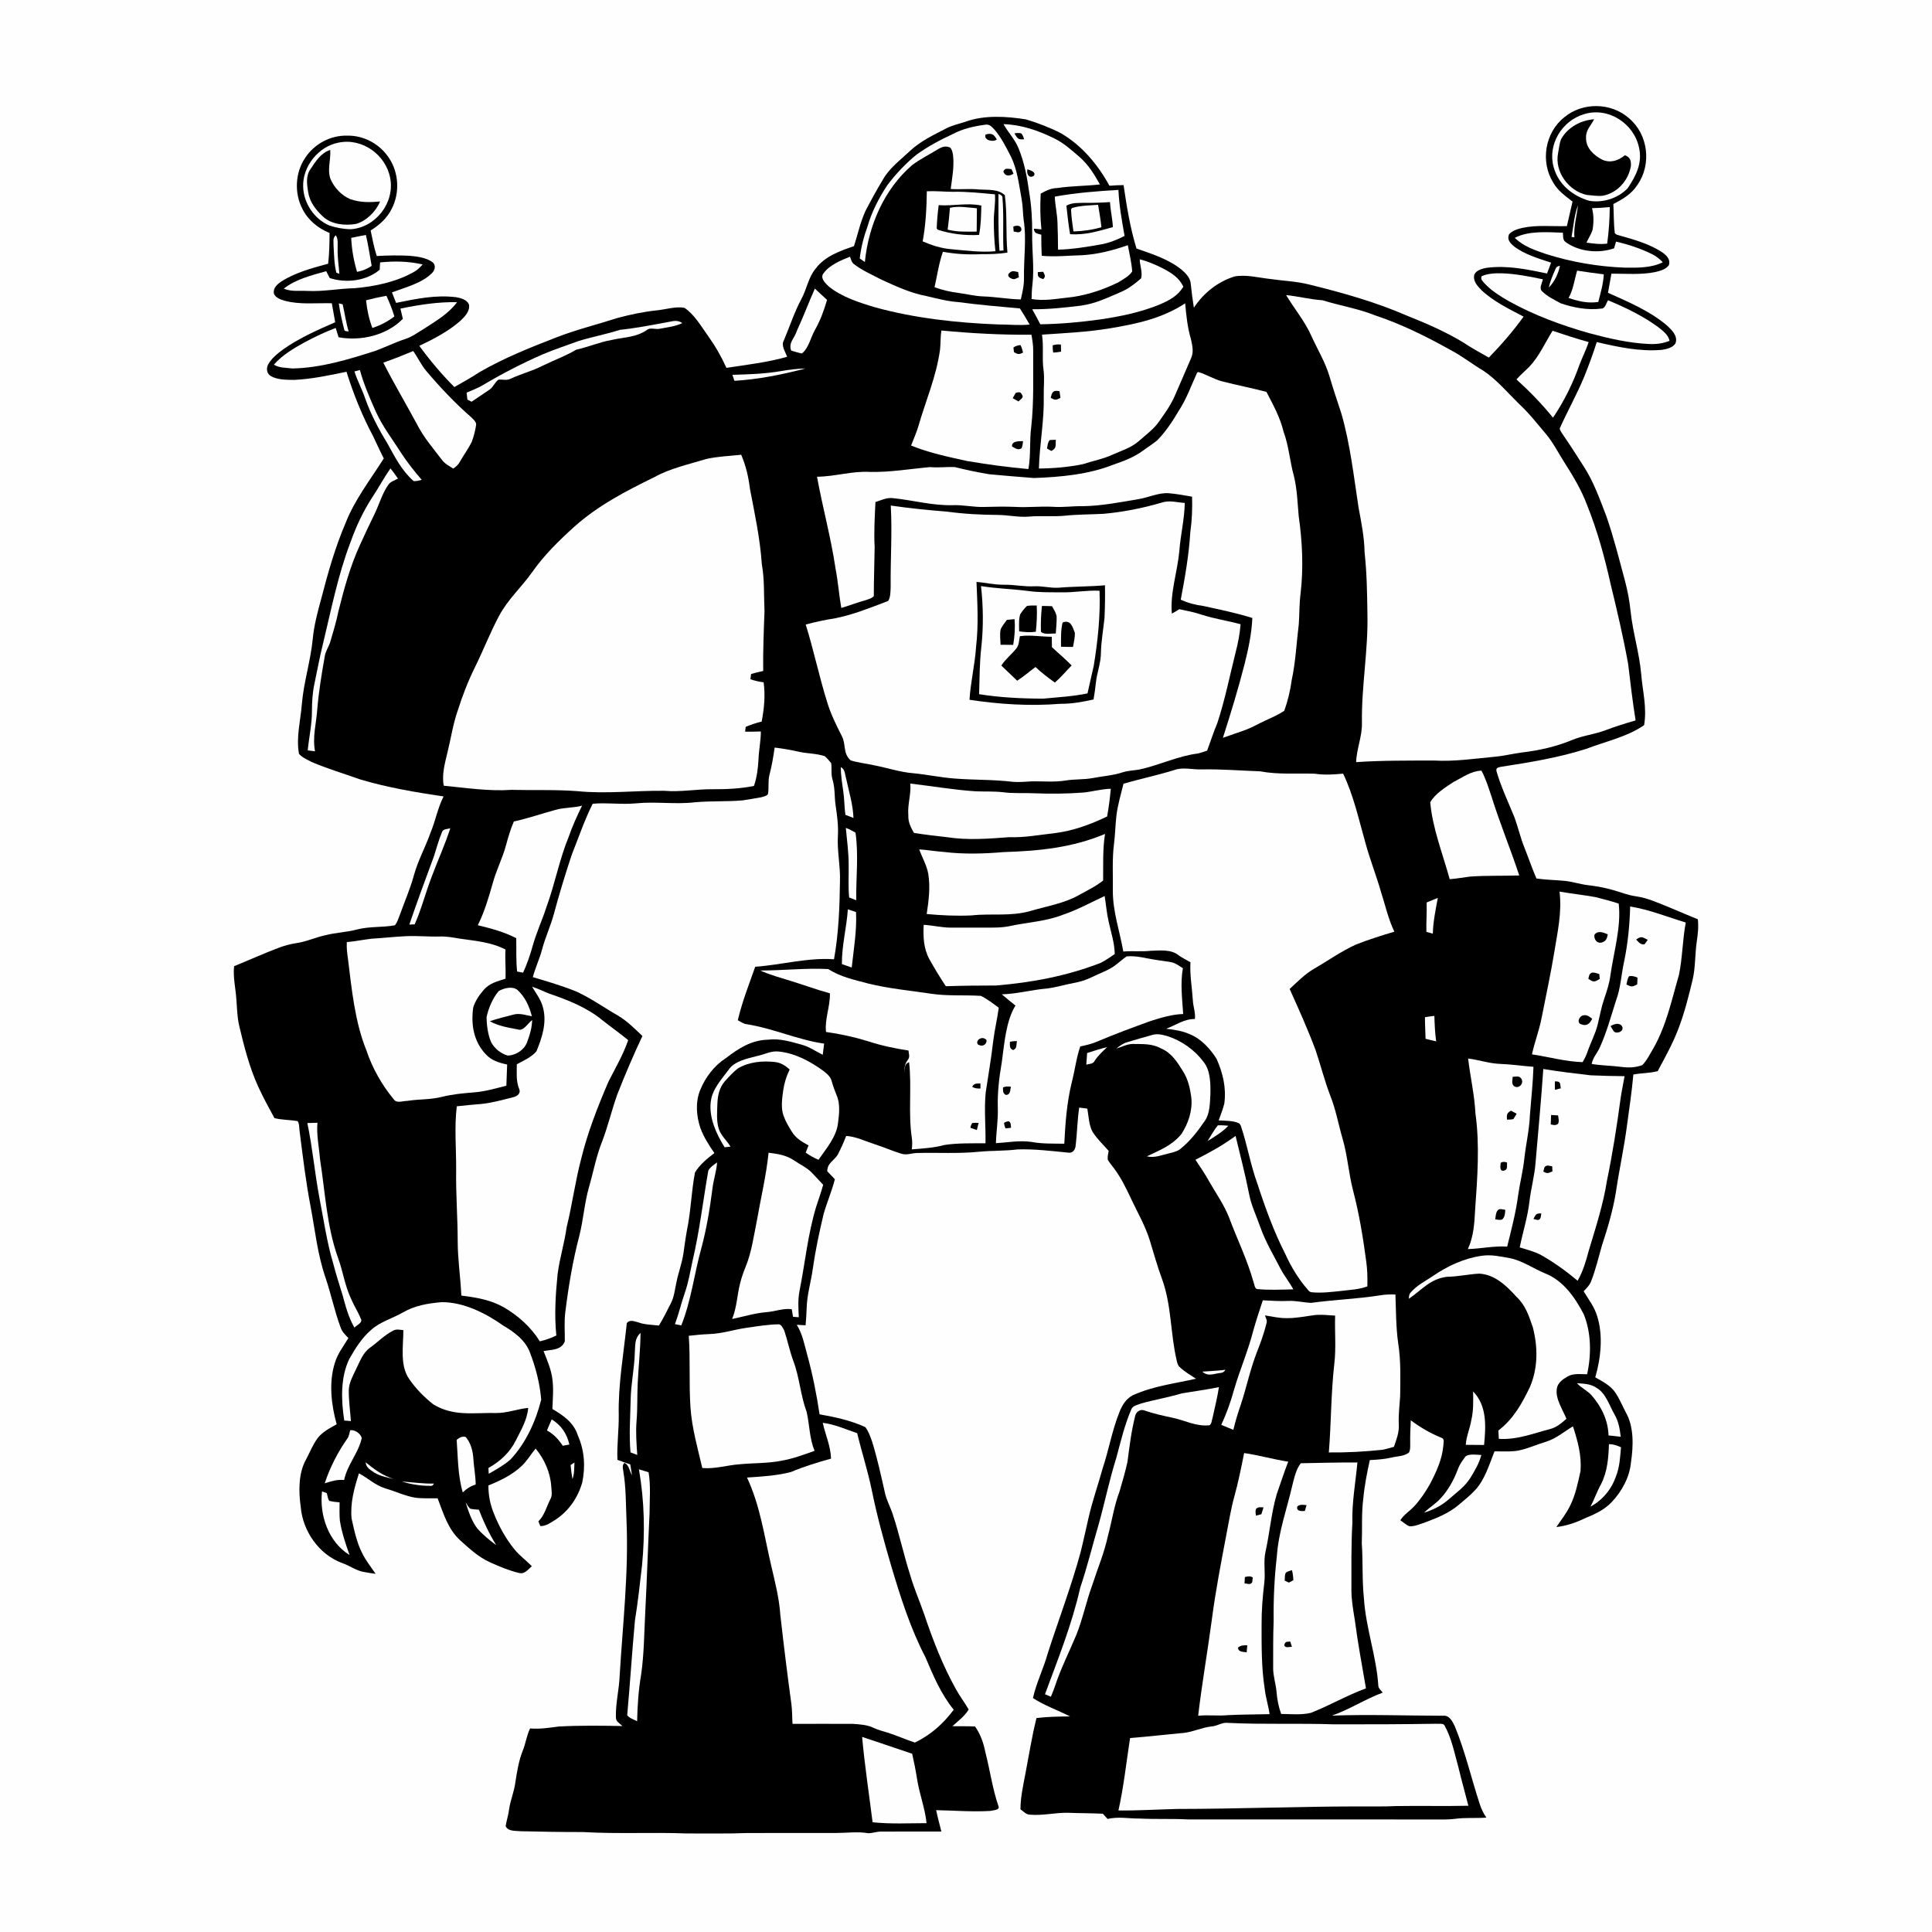 <?xml version="1.0" encoding="UTF-8" standalone="no"?>
<!DOCTYPE svg PUBLIC "-//W3C//DTD SVG 1.1//EN" "http://www.w3.org/Graphics/SVG/1.1/DTD/svg11.dtd">
<svg xmlns="http://www.w3.org/2000/svg" version="1.1" viewBox="0 0 1024 1024" width="1024.0pt" height="1024.0pt">
<path d="M 0.00 0.00 L 1024.00 0.00 L 1024.00 1024.00 L 0.00 1024.00 L 0.00 0.00 Z" fill="#fefefe" />
<path d="M 863.37 62.64 C 873.58 71.19 875.50 87.03 867.92 97.92 C 864.79 102.83 860.16 105.54 855.11 108.12 C 855.40 113.23 855.24 118.44 855.88 123.52 C 856.22 124.04 856.76 124.39 857.52 124.56 C 865.49 126.85 874.13 129.10 881.16 133.84 C 883.40 135.50 885.46 137.44 884.57 140.50 C 882.95 142.81 879.90 143.59 877.30 144.20 C 869.85 145.74 861.68 145.02 854.08 145.04 C 853.44 148.42 852.85 151.80 852.27 155.18 C 862.83 159.88 874.68 164.95 883.52 172.51 C 886.03 174.86 889.38 178.01 888.09 181.82 C 886.87 184.27 883.22 185.09 880.74 185.43 C 869.06 186.44 857.63 183.93 846.33 181.31 C 844.34 187.51 842.11 193.64 839.66 199.67 C 835.79 209.03 830.83 217.83 826.68 227.07 C 826.84 228.34 827.84 229.47 828.49 230.54 C 832.19 235.88 835.67 241.36 839.16 246.84 C 844.50 254.86 847.96 264.62 851.40 273.60 C 855.29 284.74 858.17 296.33 861.24 307.73 C 862.69 313.19 863.73 318.67 864.28 324.30 C 865.47 335.36 868.85 345.97 869.86 357.16 C 870.61 366.50 872.99 374.86 871.42 384.33 C 862.62 390.50 850.88 393.01 840.86 396.87 C 826.13 401.60 810.53 404.12 795.27 406.47 C 793.83 406.81 792.74 407.07 793.20 408.84 C 795.59 417.20 799.46 425.23 802.73 433.27 C 804.62 438.50 805.85 443.92 807.91 449.09 C 810.12 454.58 811.99 460.20 814.35 465.62 C 819.22 466.36 824.13 466.38 829.02 466.85 C 833.43 467.24 837.58 468.74 841.98 469.20 C 846.21 469.70 850.40 470.46 854.50 471.62 C 858.73 472.77 862.59 474.45 866.97 475.04 C 870.22 475.52 873.35 476.39 876.41 477.58 C 884.33 480.57 892.03 484.09 899.89 487.23 C 900.35 491.33 899.88 495.30 899.28 499.35 C 898.34 505.92 898.65 512.72 897.16 519.10 C 895.03 528.06 892.81 536.86 889.50 545.48 C 886.55 553.22 882.51 560.42 878.62 567.72 C 874.36 568.86 870.01 568.70 865.71 569.51 C 864.91 578.53 863.56 587.52 862.34 596.49 C 860.82 608.31 858.20 619.94 856.49 631.73 C 854.91 641.44 852.16 650.71 849.09 660.03 C 847.22 666.49 845.75 672.97 843.26 679.26 C 842.44 681.35 840.87 682.79 839.37 684.41 C 842.05 688.86 845.00 692.54 846.51 697.52 C 849.78 707.80 848.48 719.79 845.53 730.02 C 849.30 732.17 853.52 734.29 856.06 737.95 C 858.25 741.15 859.83 744.98 861.62 748.42 C 866.14 756.17 865.73 766.60 864.43 775.18 C 863.72 783.00 859.55 790.56 854.19 796.19 C 850.10 800.46 845.15 802.61 839.80 804.83 C 835.08 807.10 830.13 808.76 824.91 809.37 C 827.40 805.63 830.17 802.24 832.14 798.15 C 835.01 792.51 836.33 785.95 837.71 779.72 C 838.33 771.33 836.24 763.87 833.71 756.00 C 828.78 758.90 824.86 762.48 819.26 764.21 C 814.95 765.49 810.89 767.32 806.53 768.42 C 802.02 769.69 796.82 769.20 792.11 769.25 C 789.40 776.08 786.93 784.42 781.82 789.81 C 779.29 792.59 776.25 794.94 773.42 797.40 C 767.95 802.06 761.68 804.54 755.04 807.03 C 752.55 807.81 749.79 809.08 747.16 808.97 C 745.35 808.45 743.82 806.76 742.21 805.78 C 744.13 802.69 747.02 801.08 749.45 798.46 C 752.74 795.00 755.42 790.91 757.80 786.79 C 761.28 780.14 764.37 773.58 765.03 766.00 C 765.03 764.56 765.83 762.65 763.98 762.04 C 757.97 759.59 752.95 756.65 747.75 752.78 C 747.56 756.85 747.35 760.97 747.44 765.04 C 747.44 766.65 747.54 768.21 746.89 769.73 C 744.51 771.91 740.52 771.79 737.47 772.55 C 733.69 773.42 729.88 773.67 726.02 773.87 C 724.59 780.53 723.24 787.18 722.61 793.97 C 721.53 801.99 722.09 809.93 721.78 818.00 C 722.45 827.73 721.87 837.44 722.91 847.17 C 723.87 862.71 729.60 878.11 730.54 893.54 C 730.65 894.90 732.08 896.08 732.89 897.12 C 723.63 900.53 715.33 906.04 705.97 909.31 C 725.59 908.61 745.37 909.35 765.01 909.38 C 768.30 909.10 769.83 912.46 771.07 914.93 C 776.59 928.39 779.75 942.27 784.17 955.79 C 785.05 958.59 786.14 960.95 787.79 963.37 C 782.15 963.81 776.60 963.24 771.00 964.05 C 767.32 964.50 763.74 964.34 760.00 964.35 C 716.67 964.33 673.33 964.37 630.00 964.34 C 621.33 963.88 612.67 964.30 604.00 963.87 C 598.11 963.89 592.83 962.76 587.02 964.07 C 586.18 963.16 585.35 962.24 584.52 961.31 C 578.35 961.01 572.17 961.06 566.00 960.81 C 559.36 960.69 552.64 962.40 546.05 961.82 C 543.86 961.87 542.56 960.12 540.86 958.95 C 540.90 952.37 542.37 946.11 543.56 939.69 C 545.43 930.03 546.95 920.15 549.36 910.61 C 555.29 909.87 561.16 909.80 567.13 909.74 C 560.86 906.52 553.50 903.93 547.49 900.02 C 549.30 891.81 553.09 884.40 555.32 876.34 C 561.10 858.40 567.76 840.96 572.73 822.74 C 574.28 816.55 575.60 810.29 577.04 804.07 C 579.06 795.35 582.03 786.94 584.42 778.31 C 587.75 768.32 589.40 758.16 593.36 748.36 C 594.80 744.65 596.86 741.38 600.47 739.48 C 611.43 734.56 622.42 733.37 633.89 730.75 C 630.99 728.87 627.88 727.02 625.34 724.66 C 624.27 723.76 624.05 722.59 623.72 721.31 C 620.23 706.49 621.05 692.19 615.94 678.01 C 613.45 671.28 611.54 664.39 609.44 657.53 C 607.09 649.86 603.28 643.38 599.87 636.15 C 597.10 630.28 594.46 624.67 590.58 619.41 C 589.44 617.85 588.12 616.37 587.14 614.70 C 586.94 613.18 587.35 611.50 587.62 609.99 C 584.74 606.71 581.42 603.59 579.08 599.90 C 577.12 596.31 577.01 591.59 576.31 587.60 C 574.88 587.42 573.44 587.23 572.00 587.03 C 571.00 593.71 570.92 600.47 570.13 607.16 C 569.91 609.41 568.57 611.39 566.06 610.90 C 557.40 610.07 548.12 608.90 539.32 609.22 C 532.58 610.07 525.80 609.79 519.03 610.44 C 507.89 611.56 497.24 610.82 485.99 611.11 C 482.99 611.19 480.68 612.41 477.70 611.48 C 472.91 610.02 468.31 607.94 463.52 606.44 C 458.65 604.90 453.60 602.35 448.50 602.07 C 447.18 605.46 445.68 608.80 444.01 612.02 C 441.99 615.28 438.44 616.46 438.47 620.79 C 439.84 622.18 441.17 623.61 442.50 625.04 C 440.89 631.33 438.29 637.27 436.52 643.50 C 434.23 653.14 432.16 662.84 430.77 672.66 C 429.79 679.67 427.78 686.00 427.56 693.02 C 427.44 696.16 427.27 699.29 426.98 702.43 C 425.42 702.33 423.86 702.24 422.30 702.18 C 425.34 707.00 426.34 712.69 427.86 718.11 C 430.70 728.47 432.80 739.00 434.39 749.62 C 442.56 751.05 451.05 752.89 458.61 756.39 C 460.29 758.48 461.23 761.29 462.14 763.79 C 464.93 772.64 466.94 781.99 468.99 791.02 C 469.85 795.20 471.94 798.69 473.22 802.73 C 476.71 813.26 478.98 824.11 482.38 834.69 C 484.47 841.98 487.52 848.86 489.99 856.01 C 494.50 869.44 499.75 882.95 506.68 895.32 C 508.70 899.05 511.31 902.38 513.42 906.06 C 511.21 909.77 507.89 912.07 504.79 914.92 C 508.78 914.96 512.78 914.90 516.78 915.06 C 519.74 919.26 521.25 923.69 522.26 928.68 C 524.71 938.20 525.99 947.85 529.15 957.15 C 530.30 959.52 526.25 959.41 524.88 959.83 C 515.37 960.40 505.70 959.61 496.18 959.42 C 496.98 963.23 497.99 966.98 498.95 970.75 C 488.29 970.80 477.62 970.69 466.96 970.78 C 464.66 970.75 462.42 971.68 460.16 971.63 C 454.63 970.68 448.72 971.51 443.05 971.52 C 427.36 971.54 411.68 971.49 396.00 971.54 C 385.34 971.97 374.66 971.72 364.00 971.77 C 345.80 971.06 327.21 972.10 309.00 971.02 C 297.97 971.05 286.98 970.84 275.96 970.59 C 273.33 970.27 269.29 970.83 268.00 967.88 C 268.49 964.90 269.45 962.03 269.82 959.01 C 270.51 954.22 272.45 949.80 273.10 945.01 C 273.97 939.36 274.91 933.35 277.01 928.02 C 278.64 924.12 279.09 919.93 280.96 916.11 C 286.07 916.54 291.00 915.77 296.05 915.10 C 307.31 914.46 318.65 914.64 329.92 914.83 C 328.38 913.29 326.35 912.57 326.44 910.07 C 326.25 902.95 328.07 895.83 328.40 888.70 C 330.05 860.76 333.24 834.06 332.07 806.00 C 331.68 797.28 331.84 788.26 330.34 779.67 C 330.13 777.95 329.65 776.84 330.91 775.38 C 333.32 776.17 333.74 779.90 334.97 781.92 C 334.70 779.99 334.39 778.07 334.06 776.15 C 331.77 775.39 329.50 774.60 327.25 773.73 C 326.91 765.91 328.06 757.85 327.95 750.00 C 327.58 733.96 330.56 717.35 332.22 701.25 C 333.78 699.36 335.90 700.24 337.88 700.76 C 341.62 702.17 345.34 702.12 349.25 702.57 C 351.59 698.70 353.62 694.67 355.64 690.63 C 357.43 687.06 357.67 683.37 358.56 679.46 C 359.60 674.32 361.48 669.52 362.22 664.37 C 362.84 660.26 363.34 656.15 364.10 652.05 C 366.20 642.00 366.42 631.50 368.36 621.43 C 370.82 617.33 374.87 614.00 378.65 611.15 C 375.78 607.04 372.92 602.54 371.20 597.81 C 369.08 591.49 368.54 584.26 371.02 577.96 C 373.86 570.99 378.42 564.90 384.79 560.79 C 391.48 555.63 398.21 551.32 406.96 551.06 C 413.42 550.27 419.15 552.14 425.27 553.81 C 429.02 554.90 432.51 557.29 436.07 559.06 C 436.33 557.09 436.57 555.12 436.81 553.15 C 422.78 551.13 410.05 545.14 396.05 542.90 C 394.09 542.73 392.75 541.62 391.06 540.74 C 393.35 530.94 396.95 521.86 400.28 512.41 C 414.00 511.44 428.28 507.41 442.04 508.44 C 444.49 494.83 445.04 480.80 445.20 467.00 C 445.47 458.91 443.63 451.07 444.10 443.00 C 444.42 437.64 443.70 432.40 442.93 427.11 C 442.19 422.52 442.67 418.03 441.34 413.51 C 440.33 410.50 440.96 407.55 440.55 404.50 C 439.52 403.20 438.43 401.90 437.17 400.82 C 432.98 399.33 428.03 399.46 423.65 398.49 C 419.30 397.53 415.00 396.72 410.57 396.24 C 409.89 401.13 409.06 405.96 407.82 410.74 C 406.95 414.16 407.64 417.42 407.06 420.81 C 406.48 421.95 404.64 422.19 403.51 422.56 C 400.21 423.18 396.86 423.70 393.54 424.23 C 385.21 424.93 376.85 424.46 368.50 425.21 C 357.99 426.47 347.55 424.72 336.99 425.80 C 329.36 426.53 321.74 425.30 314.13 426.01 C 309.76 434.74 306.67 443.94 303.06 452.99 C 299.59 463.38 296.39 473.89 293.55 484.48 C 291.81 490.89 288.98 496.88 287.29 503.30 C 285.97 508.28 283.71 512.91 282.42 517.90 C 290.17 520.19 298.00 522.51 305.49 525.54 C 313.31 529.12 320.44 534.24 327.66 538.36 C 332.36 541.15 336.55 545.32 340.48 549.10 C 335.72 559.28 331.25 569.65 327.16 580.12 C 324.23 588.35 322.24 596.91 319.11 605.09 C 315.98 612.88 314.56 620.96 312.21 629.08 C 309.76 637.65 309.20 646.50 307.03 655.12 C 303.54 668.35 301.31 681.92 299.62 695.49 C 298.96 700.66 299.43 705.79 299.36 710.96 C 297.44 715.75 292.37 715.29 288.09 716.09 C 289.98 720.85 292.18 725.92 292.78 731.01 C 293.49 736.36 292.97 741.46 292.78 746.79 C 298.56 750.19 304.13 754.01 306.24 760.74 C 309.76 768.60 310.37 777.36 308.60 785.74 C 306.32 793.79 301.46 800.82 294.46 805.46 C 291.96 806.99 289.46 808.91 286.40 808.86 C 286.06 808.03 285.71 807.21 285.36 806.39 C 288.70 802.95 289.56 798.82 291.70 794.63 C 292.90 792.41 292.32 790.35 292.19 787.96 C 291.74 780.61 288.58 773.40 283.89 767.77 C 281.17 771.02 279.27 774.51 276.23 777.24 C 271.32 781.83 265.04 784.82 258.87 787.32 C 258.83 792.43 259.82 797.47 261.77 802.19 C 264.49 809.06 268.06 815.53 272.73 821.27 C 275.51 824.64 278.83 827.00 281.90 830.12 C 279.92 831.77 278.08 834.50 275.14 833.72 C 269.89 832.49 264.79 830.32 259.87 828.12 C 253.61 825.32 248.82 820.82 243.74 816.26 C 237.29 810.20 235.05 802.15 231.94 794.12 C 228.02 794.06 224.01 794.33 220.12 793.81 C 214.72 792.93 209.52 790.40 204.17 788.86 C 198.72 787.10 195.14 783.51 190.25 780.90 C 187.75 788.84 185.62 796.25 186.32 804.71 C 187.69 810.92 189.05 817.47 191.91 823.10 C 193.88 827.13 196.60 830.48 199.08 834.16 C 196.98 833.90 194.89 833.57 192.82 833.16 C 188.81 832.51 185.36 829.83 181.48 828.50 C 169.07 823.98 160.39 811.49 159.37 798.49 C 158.24 790.43 158.12 780.60 162.33 773.35 C 164.23 769.70 165.87 765.63 168.30 762.31 C 170.84 758.95 174.84 756.92 178.45 754.90 C 175.58 744.67 174.20 732.78 177.44 722.49 C 178.97 717.40 181.94 713.69 184.66 709.20 C 182.96 707.45 181.29 705.88 180.50 703.49 C 177.32 694.92 175.49 685.98 172.57 677.31 C 168.26 664.80 167.07 652.42 164.62 639.50 C 162.11 626.44 160.53 613.18 158.85 599.99 C 158.48 598.28 158.85 595.56 157.70 594.21 C 153.63 593.50 149.50 593.64 145.46 592.62 C 142.49 587.18 139.52 581.71 136.92 576.09 C 132.10 565.52 129.38 554.59 126.70 543.35 C 125.70 538.83 125.66 534.30 125.28 529.68 C 124.88 523.72 123.47 518.13 124.06 512.11 C 131.89 508.92 139.58 505.44 147.48 502.44 C 150.56 501.26 153.70 500.38 156.96 499.89 C 162.35 499.14 167.17 496.82 172.52 495.67 C 178.12 494.24 183.89 494.12 189.47 492.59 C 196.06 490.93 202.75 491.64 209.33 490.42 C 210.42 489.07 211.02 487.24 211.65 485.63 C 214.21 478.48 217.24 471.57 219.29 464.24 C 221.44 456.26 225.47 449.05 228.23 441.24 C 230.85 434.92 231.99 428.25 235.11 422.13 C 220.30 419.94 205.31 417.41 190.94 413.12 C 182.37 410.04 173.51 407.44 165.14 403.85 C 162.95 402.67 160.04 401.45 158.46 399.53 C 156.87 390.70 159.34 381.79 160.01 372.98 C 161.03 361.30 164.62 350.34 165.76 338.66 C 166.46 331.35 168.33 324.37 170.27 317.31 C 173.79 303.66 177.62 290.15 183.18 277.17 C 187.87 265.06 196.45 254.00 203.41 242.99 C 201.43 239.11 199.66 235.14 197.77 231.23 C 191.96 220.34 187.33 208.81 183.65 197.04 C 174.45 198.95 165.46 200.88 156.03 201.35 C 152.09 201.31 147.19 201.38 143.68 199.40 C 141.42 198.19 140.99 195.43 142.08 193.27 C 143.81 189.96 147.18 187.33 150.14 185.14 C 158.45 179.25 168.34 174.85 177.66 170.81 C 177.04 167.45 176.43 164.09 175.87 160.73 C 167.56 160.51 158.77 161.59 150.71 159.35 C 148.62 158.73 146.16 157.84 145.18 155.71 C 144.62 152.63 146.89 150.74 149.15 149.17 C 156.51 144.45 165.58 142.05 173.93 139.77 C 174.54 134.35 174.65 128.93 174.67 123.49 C 168.48 120.91 163.31 116.77 160.28 110.70 C 155.92 102.38 156.44 91.51 161.72 83.71 C 166.54 76.33 175.15 71.64 184.00 71.90 C 192.84 71.68 201.42 76.40 206.20 83.79 C 211.44 91.55 211.93 102.35 207.63 110.63 C 205.17 115.68 201.14 119.22 196.45 122.16 C 197.39 126.71 198.24 131.26 199.70 135.69 C 205.43 135.37 211.23 135.27 216.97 135.56 C 220.94 135.92 225.81 136.49 229.12 138.90 C 231.28 140.43 230.56 143.29 228.84 144.87 C 223.57 150.14 214.56 152.39 207.75 154.97 C 208.47 156.82 209.20 158.68 209.93 160.54 C 220.64 158.38 230.70 156.19 241.74 157.52 C 244.19 157.94 247.63 158.85 248.57 161.47 C 249.18 164.98 246.34 167.80 244.04 170.03 C 237.71 175.60 229.84 179.71 222.25 183.30 C 227.83 191.01 234.11 198.38 240.81 205.15 C 245.31 202.56 249.87 200.10 254.19 197.21 C 267.15 189.75 280.87 184.25 294.84 178.85 C 305.47 174.70 316.49 172.02 327.33 168.52 C 334.19 166.69 341.09 165.22 348.17 164.49 C 352.65 164.06 358.24 162.27 362.75 163.15 C 367.92 166.51 371.59 172.90 375.15 177.85 C 379.08 183.34 382.24 188.83 385.03 194.98 C 395.75 193.33 406.74 192.08 417.19 189.12 C 416.30 186.52 413.89 183.18 415.42 180.50 C 418.54 173.18 420.90 165.70 424.66 158.66 C 427.82 152.81 428.30 147.25 432.33 142.35 C 437.11 135.88 445.28 132.95 452.62 130.47 C 454.63 124.27 456.01 117.66 458.75 111.74 C 461.66 106.11 464.76 100.47 468.05 95.05 C 471.30 89.20 477.25 84.79 482.15 80.15 C 487.82 74.81 494.37 71.78 501.22 68.21 C 504.50 66.45 508.01 65.73 511.51 64.60 C 521.51 60.88 533.41 61.62 543.78 63.28 C 549.81 65.05 556.79 67.75 562.36 70.64 C 573.46 77.11 581.91 87.30 588.05 98.45 C 590.54 98.28 593.03 98.10 595.52 98.11 C 597.17 109.45 599.00 120.73 602.36 131.71 C 610.66 134.65 619.10 137.22 626.14 142.84 C 628.30 144.65 630.75 147.11 631.08 150.04 C 631.53 154.41 632.07 158.74 632.77 163.08 C 637.98 155.27 645.30 149.40 654.28 146.54 C 660.27 145.39 666.99 147.16 673.01 147.84 C 680.09 148.87 687.13 149.06 694.09 150.85 C 711.74 155.20 728.99 160.04 745.70 167.30 C 756.02 171.42 765.99 175.71 775.53 181.48 C 779.90 184.44 784.54 186.93 789.13 189.52 C 795.72 182.73 802.01 175.51 807.54 167.81 C 799.86 163.78 791.60 159.81 785.21 153.79 C 783.01 151.50 780.56 148.94 781.44 145.48 C 782.53 143.20 785.70 142.33 787.99 141.94 C 799.06 140.56 809.23 142.74 819.96 144.95 C 820.71 143.05 821.43 141.15 822.12 139.22 C 815.58 137.06 807.96 134.83 802.45 130.57 C 800.44 128.88 798.63 127.01 799.82 124.18 C 801.59 122.21 804.46 121.33 806.97 120.78 C 814.41 119.13 822.79 120.07 830.49 119.84 C 831.54 115.53 832.41 111.17 833.48 106.86 C 829.59 103.78 825.74 101.20 823.23 96.76 C 816.34 85.67 818.85 70.25 829.13 62.14 C 838.81 54.06 853.92 54.29 863.37 62.64 Z" fill="#000000" />
<path d="M 839.47 60.55 C 852.29 56.46 866.04 65.37 868.73 78.27 C 870.57 86.49 867.15 93.15 862.72 99.74 C 857.64 105.12 849.55 107.66 842.28 106.41 C 833.45 103.79 825.90 97.70 823.46 88.53 C 820.14 76.66 827.86 64.02 839.47 60.55 Z" fill="#fefefe" />
<path d="M 844.92 63.21 C 843.21 66.58 840.44 68.97 840.64 73.00 C 840.48 78.47 844.85 82.40 849.32 84.69 C 853.63 86.55 857.77 85.14 861.21 82.29 C 864.05 83.28 864.56 85.15 864.41 88.01 C 863.12 95.63 857.40 102.12 849.72 103.71 C 846.88 104.10 843.87 103.53 841.01 103.32 C 831.36 101.23 823.78 90.92 825.84 81.04 C 826.35 78.59 826.48 75.86 827.52 73.57 C 831.09 67.36 837.89 63.73 844.92 63.21 Z" fill="#000000" />
<path d="M 522.00 66.13 C 524.49 65.61 525.66 67.23 527.19 68.82 C 530.62 72.84 533.15 77.77 535.54 82.46 C 539.28 89.80 539.98 97.51 541.49 105.53 C 542.17 109.18 542.10 112.86 542.55 116.52 C 544.15 126.37 542.57 136.98 542.73 147.04 C 542.84 151.05 541.94 154.84 541.04 158.71 C 534.31 158.55 527.70 157.31 520.98 157.10 C 516.54 156.94 512.32 155.80 507.94 155.26 C 503.60 154.69 499.45 153.72 495.33 152.25 C 496.72 146.00 497.64 139.49 499.76 133.44 C 506.55 134.68 513.10 135.05 519.99 134.71 C 524.70 134.75 529.30 134.63 533.96 133.89 C 533.01 123.76 533.93 113.46 532.58 103.42 C 528.81 100.05 523.67 100.75 519.03 100.44 C 513.98 99.89 508.96 100.53 503.90 100.17 C 504.62 94.32 505.74 88.91 505.20 82.95 C 505.01 81.22 504.79 79.61 503.61 78.25 C 501.27 77.08 499.16 77.86 497.09 79.13 C 492.59 81.93 487.70 84.29 483.48 87.49 C 468.63 100.23 460.29 119.65 458.40 138.87 C 457.49 138.25 456.58 137.62 455.68 136.99 C 456.38 131.07 457.78 125.58 459.81 119.99 C 462.04 112.25 465.85 104.94 470.25 98.23 C 474.70 92.28 480.10 86.54 485.89 81.88 C 491.85 77.61 498.39 74.07 505.04 71.02 C 510.24 68.26 516.20 66.90 522.00 66.13 Z" fill="#fefefe" />
<path d="M 531.89 65.79 C 541.42 66.11 550.20 69.14 558.68 73.31 C 563.76 75.76 567.71 79.38 571.99 83.03 C 576.81 87.18 579.90 92.28 582.99 97.75 C 575.47 98.63 567.96 98.52 560.45 99.65 C 557.09 99.73 554.47 101.01 551.60 102.62 C 551.24 108.94 551.32 115.28 551.97 121.59 C 550.62 121.42 549.28 121.29 547.93 121.21 C 548.34 124.03 549.62 123.59 551.91 124.41 C 551.90 128.13 551.93 131.85 552.14 135.57 C 559.25 136.25 566.22 135.44 573.32 135.28 C 581.77 134.82 589.82 132.73 597.77 129.95 C 598.63 134.54 599.76 139.18 600.09 143.85 C 598.61 146.33 595.13 148.14 592.68 149.67 C 584.05 153.91 574.58 156.94 564.98 157.83 C 558.75 158.53 553.02 159.57 546.77 158.49 C 546.79 155.99 546.89 153.49 547.19 151.00 C 548.28 141.94 546.93 132.98 547.07 124.00 C 547.15 116.53 546.71 109.07 545.46 101.70 C 544.34 93.61 542.88 85.87 539.72 78.28 C 537.71 73.57 534.35 70.23 531.89 65.79 Z" fill="#fefefe" />
<path d="M 541.22 70.68 C 542.20 71.55 542.38 72.65 542.80 73.83 C 539.41 74.10 539.31 73.35 537.65 70.66 C 538.87 70.53 540.01 70.34 541.22 70.68 Z" fill="#000000" />
<path d="M 522.41 71.29 C 525.60 70.42 526.79 71.12 528.31 73.93 C 526.34 75.57 521.14 74.25 522.41 71.29 Z" fill="#000000" />
<path d="M 179.45 75.59 C 191.92 73.01 204.42 81.92 206.79 94.27 C 209.38 107.28 199.25 120.53 186.03 121.49 C 182.29 121.47 178.06 120.71 174.51 119.50 C 166.54 116.11 160.92 107.64 160.68 99.02 C 160.29 88.18 168.82 77.58 179.45 75.59 Z" fill="#fefefe" />
<path d="M 175.05 79.47 C 175.35 85.15 173.42 89.70 175.13 94.78 C 177.11 99.42 180.89 103.51 185.57 105.51 C 190.81 107.39 195.99 107.32 201.46 106.76 C 199.31 112.05 194.28 117.05 188.75 118.67 C 183.01 119.70 175.66 119.00 171.20 114.81 C 167.38 111.22 164.23 107.21 163.33 101.90 C 162.68 97.77 161.97 93.20 164.60 89.60 C 167.24 85.59 170.19 80.93 175.05 79.47 Z" fill="#000000" />
<path d="M 536.12 89.66 C 536.47 90.45 536.82 91.24 537.17 92.03 C 535.10 93.46 532.82 93.58 531.78 90.95 C 532.64 88.76 534.28 89.56 536.12 89.66 Z" fill="#000000" />
<path d="M 544.55 89.74 C 545.88 90.15 549.37 91.16 548.00 93.12 C 545.50 94.96 543.90 92.12 544.55 89.74 Z" fill="#000000" />
<path d="M 491.24 101.38 C 495.87 101.14 500.36 101.65 504.96 101.66 C 512.42 101.48 519.91 102.32 527.34 103.00 C 527.70 107.72 526.73 112.30 526.74 117.00 C 526.75 122.40 526.98 127.79 527.60 133.15 C 519.84 133.89 511.76 132.75 504.01 132.07 C 498.76 131.62 493.85 130.00 489.03 127.94 C 490.68 119.16 491.10 110.29 491.24 101.38 Z" fill="#fefefe" />
<path d="M 592.79 100.65 C 593.17 108.95 594.60 116.89 596.05 125.04 C 592.06 127.10 587.94 128.74 583.51 129.55 C 575.96 130.86 568.45 132.13 560.77 132.34 C 560.73 127.55 560.70 122.76 560.49 117.98 C 560.33 113.35 559.25 108.85 559.05 104.22 C 570.24 102.18 581.45 101.33 592.79 100.65 Z" fill="#fefefe" />
<path d="M 529.20 102.81 C 530.20 103.08 530.89 103.55 531.27 104.22 C 532.15 113.57 531.41 123.39 531.88 132.76 L 529.76 132.89 C 528.97 122.86 529.29 112.85 529.20 102.81 Z" fill="#fefefe" />
<path d="M 574.98 107.49 C 579.45 107.59 583.87 107.41 588.33 107.11 C 588.55 111.57 589.64 115.90 589.85 120.36 C 582.25 122.47 575.19 124.72 567.16 124.11 C 566.30 119.10 565.75 114.05 565.21 109.00 C 568.34 107.30 571.52 107.61 574.98 107.49 Z" fill="#000000" />
<path d="M 497.53 108.73 C 505.15 109.32 512.75 107.31 520.13 108.96 C 519.99 114.21 519.95 119.35 518.90 124.52 C 511.48 124.89 504.12 124.06 497.05 121.76 L 496.47 121.06 C 496.63 117.03 496.98 112.73 497.53 108.73 Z" fill="#000000" />
<path d="M 582.02 108.54 C 582.65 112.51 583.38 116.46 583.77 120.45 C 578.89 121.84 574.02 122.50 568.95 122.67 C 568.40 118.81 567.82 114.91 567.67 111.01 L 568.18 110.26 C 572.54 108.88 577.48 108.92 582.02 108.54 Z" fill="#fefefe" />
<path d="M 836.36 108.81 C 835.73 114.54 834.06 119.91 834.45 125.77 L 832.94 125.58 C 833.97 120.04 834.36 114.09 836.36 108.81 Z" fill="#fefefe" />
<path d="M 503.49 110.15 C 507.95 109.04 513.25 110.02 517.78 110.40 C 517.74 114.52 517.74 118.63 517.66 122.75 C 512.44 122.74 507.38 123.07 502.27 121.70 C 502.79 117.85 503.21 114.02 503.49 110.15 Z" fill="#fefefe" />
<path d="M 843.80 110.34 C 846.95 110.23 850.07 110.08 853.21 109.77 C 853.16 116.31 852.72 122.63 851.84 129.11 C 848.13 129.64 844.56 129.07 840.88 128.61 C 841.85 126.35 843.29 124.27 844.06 121.94 C 844.74 118.09 844.79 114.14 843.80 110.34 Z" fill="#fefefe" />
<path d="M 541.39 121.94 C 540.48 123.87 538.84 122.86 537.26 122.70 C 537.18 121.83 537.11 120.96 537.07 120.09 C 538.93 119.30 541.40 119.31 541.39 121.94 Z" fill="#000000" />
<path d="M 828.37 123.34 C 828.64 125.57 828.06 127.36 830.34 128.67 C 837.46 133.51 847.41 134.41 855.49 131.62 C 855.84 130.44 856.19 129.26 856.54 128.07 C 863.02 129.54 869.43 131.67 875.41 134.60 C 877.69 135.67 879.57 137.20 881.32 138.99 C 875.23 142.10 867.69 141.93 861.01 141.85 C 847.06 141.33 832.78 138.88 819.48 134.66 C 813.53 132.60 807.42 130.61 802.88 126.05 C 810.21 122.20 820.32 123.06 828.37 123.34 Z" fill="#fefefe" />
<path d="M 193.92 124.52 C 195.22 129.91 196.00 135.46 196.99 140.92 C 194.50 142.62 192.19 143.49 189.25 144.10 C 187.45 138.02 186.45 132.42 186.15 126.07 C 188.74 125.57 191.32 124.99 193.92 124.52 Z" fill="#fefefe" />
<path d="M 177.98 124.71 C 179.43 126.86 178.86 129.53 178.96 132.01 C 178.85 136.44 179.55 140.75 179.87 145.15 L 178.27 144.52 C 177.10 139.86 177.05 134.81 176.79 130.02 C 176.84 128.04 176.23 126.17 177.98 124.71 Z" fill="#fefefe" />
<path d="M 450.50 136.05 C 451.15 137.64 451.33 139.16 452.87 140.17 C 457.10 143.42 462.21 145.59 466.91 148.08 C 474.53 151.62 482.71 155.36 490.98 156.91 C 496.63 158.21 502.16 159.73 507.98 160.12 C 518.80 161.60 529.72 162.48 540.59 163.48 C 542.37 166.29 544.09 169.13 545.74 172.02 C 540.11 172.60 534.66 171.96 529.00 171.96 C 507.26 171.13 485.15 168.72 464.12 162.97 C 455.68 160.46 446.10 157.45 439.21 151.79 C 437.39 150.09 434.38 147.20 436.63 144.68 C 439.74 140.43 445.75 137.96 450.50 136.05 Z" fill="#fefefe" />
<path d="M 604.08 137.45 C 608.52 138.52 612.54 140.35 616.61 142.39 C 621.00 144.73 625.00 147.25 627.19 151.93 C 624.28 156.90 619.58 159.29 614.47 161.47 C 604.63 165.49 593.85 167.73 583.36 169.27 C 572.78 170.75 562.07 171.74 551.38 171.88 C 550.04 169.18 548.54 166.56 547.09 163.91 C 555.77 163.98 564.34 163.05 572.93 161.99 C 580.55 160.95 586.89 157.86 593.85 154.86 C 597.89 153.23 601.49 150.43 604.75 147.58 C 605.78 144.82 604.10 140.47 604.08 137.45 Z" fill="#fefefe" />
<path d="M 201.45 139.09 C 208.92 138.31 216.69 138.45 224.03 140.18 C 222.73 141.51 221.49 142.91 219.87 143.85 C 210.40 149.39 198.87 151.80 188.04 152.75 C 179.57 152.92 171.42 154.62 163.00 154.20 C 158.50 153.97 154.44 154.70 150.41 152.99 C 156.61 148.01 165.36 145.85 172.90 143.74 C 173.53 144.95 174.13 146.17 174.76 147.37 C 183.38 150.19 194.23 148.95 201.24 142.96 C 201.31 141.67 201.38 140.38 201.45 139.09 Z" fill="#fefefe" />
<path d="M 826.79 140.90 C 825.93 145.13 823.93 149.31 820.91 152.42 C 821.63 148.98 823.09 145.69 824.49 142.48 C 824.81 141.56 825.57 141.04 826.79 140.90 Z" fill="#fefefe" />
<path d="M 539.65 144.19 C 539.77 145.12 539.89 146.05 540.02 146.98 C 539.29 147.33 538.56 147.64 537.81 147.93 C 536.34 148.23 533.13 146.49 534.90 144.83 C 536.38 143.11 537.75 143.88 539.65 144.19 Z" fill="#000000" />
<path d="M 550.09 144.22 C 551.02 144.13 551.95 144.07 552.89 144.04 C 553.63 145.55 554.47 146.62 552.87 147.94 C 550.58 147.11 549.86 146.88 550.09 144.22 Z" fill="#000000" />
<path d="M 835.91 143.44 C 840.61 144.18 845.32 144.83 850.05 145.41 C 849.78 150.50 848.37 155.14 847.12 160.05 C 841.44 160.88 836.69 159.70 831.36 157.92 C 833.88 153.62 834.45 148.33 835.91 143.44 Z" fill="#fefefe" />
<path d="M 796.03 144.85 C 803.27 145.11 810.68 146.53 817.76 148.05 C 817.40 150.08 815.50 152.84 817.42 154.46 C 820.13 157.14 823.90 158.98 827.25 160.77 C 834.04 163.10 841.57 164.49 848.74 163.56 C 850.81 163.64 851.34 160.57 852.28 159.16 C 861.48 162.94 870.67 167.40 878.73 173.27 C 881.23 175.29 884.21 177.30 884.89 180.66 C 881.24 182.07 877.89 182.51 873.99 182.32 C 863.39 181.86 852.71 179.38 842.49 176.63 C 827.70 172.46 812.93 167.02 799.50 159.50 C 795.02 156.93 790.34 153.97 786.81 150.17 C 785.83 148.89 784.58 148.19 785.30 146.40 C 788.56 144.92 792.50 144.77 796.03 144.85 Z" fill="#fefefe" />
<path d="M 431.89 152.97 C 434.04 154.97 436.18 156.98 438.35 158.95 C 436.73 164.55 434.79 169.83 431.92 174.91 C 429.76 178.68 428.54 184.74 425.00 187.34 C 423.08 186.98 421.18 186.37 419.32 185.79 C 417.79 181.50 421.15 179.32 422.35 175.35 C 425.78 167.98 428.59 160.38 431.89 152.97 Z" fill="#fefefe" />
<path d="M 204.83 156.79 C 206.41 160.33 207.95 163.98 209.02 167.71 C 205.35 170.52 201.75 172.38 197.36 173.82 C 195.54 168.99 194.54 164.27 194.02 159.15 C 197.59 158.25 201.19 157.39 204.83 156.79 Z" fill="#fefefe" />
<path d="M 681.66 156.40 C 688.14 157.05 694.39 158.72 700.92 159.14 C 710.23 162.02 719.81 163.54 728.88 167.17 C 742.69 171.76 755.92 178.30 768.61 185.40 C 774.88 188.64 780.33 193.03 786.39 196.61 C 793.24 201.21 799.23 208.27 805.01 213.97 C 810.48 218.99 814.87 224.72 819.66 230.36 C 823.29 234.76 825.96 240.10 829.06 244.93 C 833.71 252.26 838.17 259.58 841.21 267.75 C 846.62 281.22 850.45 295.15 853.60 309.31 C 857.04 323.40 860.35 337.56 862.94 351.84 C 864.12 361.86 865.31 371.87 866.91 381.84 C 861.53 383.38 856.24 385.04 851.00 387.01 C 845.18 389.24 839.01 389.82 833.26 392.21 C 824.86 395.71 815.81 397.75 806.79 398.81 C 801.88 399.42 797.11 400.67 792.18 401.10 C 781.62 402.10 770.56 403.74 760.00 403.09 C 746.24 403.15 732.53 403.00 718.79 403.95 C 718.99 396.84 722.07 390.26 721.85 383.02 C 721.57 363.56 725.27 344.38 724.75 325.00 C 724.61 314.25 724.45 303.54 723.26 292.84 C 723.13 284.71 721.53 276.93 720.06 268.98 C 717.56 252.74 715.62 235.19 710.93 219.10 C 708.80 212.57 706.58 206.07 704.66 199.48 C 702.48 192.03 698.22 185.05 695.02 177.98 C 691.70 170.42 685.89 163.44 681.66 156.40 Z" fill="#fefefe" />
<path d="M 242.26 160.17 C 237.57 166.45 230.97 170.18 224.44 174.44 C 221.21 176.38 218.35 178.55 214.72 179.71 C 209.33 181.48 204.26 184.01 198.95 185.96 C 184.72 190.52 170.07 195.00 155.00 195.30 C 151.81 194.89 147.91 195.07 145.16 193.26 C 149.75 188.11 155.46 184.74 161.44 181.44 C 166.78 178.61 172.25 175.94 177.92 173.84 C 178.46 175.47 178.96 177.11 179.46 178.75 C 191.17 180.95 205.06 177.72 213.52 168.98 C 213.11 167.17 212.65 165.38 212.23 163.57 C 221.95 161.56 232.31 159.93 242.26 160.17 Z" fill="#fefefe" />
<path d="M 179.58 160.80 L 181.62 161.30 C 182.73 166.09 183.36 170.95 184.79 175.67 C 184.06 175.50 182.65 175.75 182.47 174.79 C 181.31 170.18 180.21 165.52 179.58 160.80 Z" fill="#fefefe" />
<path d="M 628.16 160.77 C 628.76 167.22 629.36 173.49 631.22 179.73 C 632.01 183.31 632.85 186.73 631.16 190.19 C 628.34 196.69 625.55 203.21 622.71 209.70 C 620.57 214.70 617.46 218.94 614.36 223.36 C 611.49 227.54 607.61 230.17 603.70 233.71 C 599.51 237.36 594.81 238.67 589.87 240.90 C 584.75 243.27 579.30 244.26 573.91 246.03 C 566.29 247.58 558.42 248.27 550.64 248.32 C 550.99 235.39 553.50 222.92 553.21 210.00 C 553.09 205.22 553.73 200.71 553.08 196.00 C 552.23 189.78 553.25 183.58 552.28 177.36 C 564.27 176.57 576.22 176.01 588.10 174.05 C 602.32 171.68 615.95 168.82 628.16 160.77 Z" fill="#fefefe" />
<path d="M 361.61 171.24 C 357.94 173.09 353.53 173.47 349.53 174.27 C 347.35 174.72 344.61 173.41 342.88 174.89 C 337.22 178.85 330.77 178.70 324.31 180.16 C 317.81 181.30 311.80 183.92 305.37 185.36 C 299.74 188.71 293.64 190.88 287.77 193.77 C 282.26 196.59 276.27 198.12 270.64 200.72 C 268.49 201.79 266.56 201.04 264.24 201.22 C 262.30 202.46 261.48 205.16 259.50 206.47 C 256.34 208.67 253.11 210.76 249.93 212.93 C 249.20 212.55 248.47 212.16 247.73 211.78 C 247.62 210.56 247.48 209.34 247.32 208.12 C 250.27 206.78 253.28 205.75 256.05 204.05 C 266.29 197.98 276.86 192.51 287.76 187.76 C 293.96 185.15 300.39 183.06 306.70 180.73 C 313.93 178.53 321.34 177.14 328.54 174.83 C 336.75 173.98 344.82 172.40 352.94 170.91 C 356.12 170.46 358.70 169.14 361.61 171.24 Z" fill="#fefefe" />
<path d="M 498.95 175.17 C 514.84 176.68 530.72 177.54 546.69 177.42 C 547.18 180.26 547.66 183.06 547.61 185.95 C 547.50 199.47 548.08 212.83 546.57 226.30 C 545.60 233.78 546.42 241.23 545.08 248.61 C 534.24 247.68 523.22 246.14 512.48 244.33 C 502.56 242.14 492.32 239.99 482.89 236.15 C 484.19 232.95 485.50 229.80 486.58 226.51 C 490.54 212.54 496.20 200.00 498.23 185.37 C 498.60 181.89 498.43 178.59 498.95 175.17 Z" fill="#fefefe" />
<path d="M 822.90 175.32 C 829.24 177.46 835.56 179.51 842.01 181.30 C 840.71 185.40 838.71 189.19 837.21 193.20 C 833.72 203.12 829.01 212.68 823.12 221.39 C 817.18 214.01 810.76 207.47 803.76 201.10 C 805.84 198.72 808.26 196.72 810.47 194.49 C 815.88 188.79 818.85 181.74 822.90 175.32 Z" fill="#fefefe" />
<path d="M 562.30 182.63 C 562.37 183.88 562.39 185.14 562.40 186.39 C 561.00 186.66 559.62 186.81 558.20 186.87 C 558.00 185.58 557.91 184.30 557.94 183.03 C 559.46 182.56 560.72 182.45 562.30 182.63 Z" fill="#000000" />
<path d="M 540.85 182.89 C 541.59 184.16 541.92 185.51 542.22 186.93 C 539.99 187.96 539.52 187.85 537.44 186.66 C 537.33 185.84 537.22 185.02 537.13 184.19 C 538.32 183.35 539.42 183.06 540.85 182.89 Z" fill="#000000" />
<path d="M 219.02 186.07 C 221.54 189.63 223.27 193.54 226.14 196.88 C 233.43 205.46 241.29 213.80 249.80 221.19 C 250.77 222.18 252.42 223.56 252.37 225.04 C 251.97 227.98 251.12 231.35 250.06 234.13 C 248.27 237.83 245.76 241.16 243.74 244.74 C 242.86 246.38 241.74 247.35 240.21 248.36 C 238.03 246.90 235.84 245.92 234.25 243.76 C 229.57 237.59 224.58 231.90 221.06 224.95 C 215.18 214.00 208.78 203.30 203.17 192.22 C 208.52 190.31 213.78 188.25 219.02 186.07 Z" fill="#fefefe" />
<path d="M 426.94 195.30 C 414.65 198.53 401.96 201.09 389.26 201.84 C 388.90 200.78 388.54 199.72 388.17 198.66 C 396.77 198.43 405.18 198.17 413.68 196.73 C 418.07 195.96 422.47 195.40 426.94 195.30 Z" fill="#fefefe" />
<path d="M 190.75 196.11 C 192.77 203.59 195.94 210.84 199.08 217.92 C 202.74 226.08 207.99 232.77 212.74 240.27 C 215.97 245.23 219.67 249.83 223.52 254.33 C 222.13 254.65 220.64 255.13 219.22 254.98 C 212.68 249.16 209.35 242.24 205.21 234.79 C 200.62 227.34 196.58 219.62 193.62 211.37 C 191.96 206.42 189.44 201.85 187.86 196.88 C 188.82 196.61 189.78 196.35 190.75 196.11 Z" fill="#fefefe" />
<path d="M 634.53 197.46 L 635.17 197.19 C 639.48 198.46 643.41 201.02 647.82 202.14 C 655.59 204.15 663.47 205.66 671.24 207.71 C 674.78 214.55 678.47 221.16 680.29 228.73 C 683.14 236.42 683.61 244.47 685.80 252.32 C 687.51 259.32 687.70 266.36 688.33 273.49 C 690.27 287.11 690.93 300.82 689.34 314.51 C 688.62 319.96 688.78 325.41 688.38 330.87 C 687.14 340.77 686.75 350.66 684.63 360.46 C 683.85 366.10 682.61 371.42 680.66 376.75 C 677.55 378.83 674.08 380.35 670.81 381.83 C 666.77 383.68 663.31 385.81 659.22 387.20 C 655.53 388.46 651.86 389.78 648.17 391.05 C 652.34 378.05 656.34 364.97 659.71 351.74 C 661.70 343.84 663.41 335.69 663.77 327.55 C 655.30 324.88 646.52 323.10 637.84 321.19 C 633.48 320.61 629.84 319.65 625.82 317.86 C 628.07 306.04 630.16 294.02 630.90 281.99 C 631.80 275.73 632.00 269.56 631.83 263.24 C 627.85 262.53 623.84 261.84 619.82 261.44 C 614.50 260.92 608.93 263.60 603.72 264.51 C 593.99 266.14 583.88 268.14 574.00 268.29 C 568.64 268.17 563.38 269.01 558.02 268.61 C 551.33 268.25 544.68 269.08 538.00 268.66 C 532.66 268.45 527.31 268.52 521.97 268.69 C 516.27 268.94 510.73 267.53 505.00 267.76 C 494.02 268.04 483.86 265.06 472.99 264.00 C 469.96 263.67 466.88 265.18 464.01 266.10 C 463.63 274.04 463.14 282.05 463.58 290.00 C 463.48 298.64 463.13 307.30 463.14 315.94 C 462.06 317.22 459.98 317.67 458.45 318.22 C 454.20 319.36 450.13 321.02 445.90 322.22 C 444.68 315.24 444.18 308.17 442.83 301.21 C 440.42 284.89 435.97 268.86 433.04 252.67 C 442.55 252.60 451.51 249.60 461.00 250.12 C 471.67 250.39 482.40 248.51 492.99 247.57 C 497.37 247.99 501.69 247.38 506.03 247.55 C 512.06 249.06 518.14 250.33 524.27 251.36 C 532.17 252.05 540.08 252.80 547.99 253.36 C 561.94 252.87 577.16 251.49 590.20 246.23 C 595.75 244.35 601.08 242.32 605.84 238.83 C 608.31 236.96 611.00 235.35 613.37 233.37 C 617.93 228.70 621.45 223.35 624.75 217.75 C 628.96 211.34 631.36 204.34 634.53 197.46 Z" fill="#fefefe" />
<path d="M 561.56 207.34 C 561.75 208.52 561.92 209.70 562.07 210.88 C 559.62 212.11 559.35 212.21 556.91 210.86 C 557.59 207.79 558.17 206.68 561.56 207.34 Z" fill="#000000" />
<path d="M 538.38 208.22 C 540.02 207.77 540.96 207.54 541.76 209.34 C 542.82 210.79 540.61 211.84 539.81 212.78 C 538.80 212.20 537.79 211.63 536.78 211.04 C 537.27 210.08 537.81 209.14 538.38 208.22 Z" fill="#000000" />
<path d="M 556.35 233.25 C 557.44 233.16 558.53 233.12 559.62 233.11 C 559.34 235.98 560.23 237.56 557.21 239.00 C 556.45 238.58 555.70 238.15 554.94 237.73 C 555.29 236.09 555.23 234.60 556.35 233.25 Z" fill="#000000" />
<path d="M 542.21 233.83 C 542.15 235.15 541.91 236.39 541.49 237.56 C 539.63 238.84 538.11 237.57 536.43 236.66 C 536.02 233.65 540.27 233.83 542.21 233.83 Z" fill="#000000" />
<path d="M 392.85 241.03 C 395.37 246.92 396.72 252.81 397.50 259.15 C 400.05 272.40 402.86 285.49 403.78 298.98 C 405.26 307.35 404.82 315.53 405.20 324.00 C 404.80 334.52 404.37 345.10 404.51 355.63 C 402.35 356.10 400.21 356.61 398.10 357.23 C 397.98 358.16 397.86 359.08 397.74 360.01 C 400.05 360.83 402.30 361.33 404.74 361.63 C 405.71 368.62 405.01 375.54 403.72 382.43 C 400.80 383.14 398.00 384.11 395.23 385.25 C 395.13 386.11 395.03 386.96 394.94 387.82 C 397.72 387.85 400.49 387.78 403.27 387.69 C 403.29 392.51 402.25 397.18 402.05 401.99 C 401.79 406.97 401.24 411.82 399.62 416.56 C 392.47 417.99 385.27 418.36 378.00 418.30 C 369.24 418.20 360.77 419.90 351.99 419.14 C 337.04 418.95 321.13 420.88 306.04 419.33 C 294.32 418.43 282.71 418.94 271.00 418.64 C 259.25 419.46 246.94 417.58 235.20 416.45 C 234.08 410.63 235.78 404.63 237.12 398.98 C 239.01 391.42 240.05 383.90 242.64 376.52 C 245.13 368.69 248.05 361.08 251.71 353.71 C 256.14 344.73 259.77 335.33 264.48 326.49 C 269.31 317.48 276.27 311.44 282.14 303.14 C 288.46 294.15 296.18 286.62 304.28 279.27 C 316.94 267.91 331.72 260.29 346.87 252.87 C 355.19 248.22 365.21 246.08 374.33 243.27 C 380.35 241.91 386.71 241.70 392.85 241.03 Z" fill="#fefefe" />
<path d="M 206.94 248.26 C 208.36 250.00 209.67 251.82 210.94 253.67 C 209.29 254.57 206.95 255.28 205.86 256.86 C 202.59 261.48 200.96 267.43 198.49 272.50 C 195.84 277.89 193.27 283.33 190.80 288.81 C 185.65 299.98 182.26 312.35 179.30 324.27 C 178.25 329.72 176.53 334.95 175.03 340.27 C 174.20 342.97 172.51 345.13 172.11 348.00 C 170.46 357.30 168.93 366.59 168.15 376.01 C 167.63 383.65 165.54 390.53 166.96 398.21 C 165.67 398.06 164.39 397.89 163.11 397.73 C 163.76 390.87 165.37 383.87 165.33 377.00 C 165.34 372.18 165.61 367.41 166.60 362.68 C 168.14 355.50 169.42 348.28 171.20 341.15 C 175.49 323.39 179.14 304.75 185.65 287.73 C 188.67 279.18 192.46 271.03 197.42 263.42 C 200.74 258.45 203.52 253.15 206.94 248.26 Z" fill="#fefefe" />
<path d="M 615.44 266.46 C 619.80 264.99 623.55 266.26 627.95 266.58 C 627.82 275.06 625.70 283.51 625.08 292.00 C 624.10 302.88 620.08 314.38 621.11 325.24 C 622.45 324.50 623.75 323.69 625.06 322.89 C 629.12 323.72 633.16 324.53 637.09 325.85 C 643.81 328.02 650.76 329.01 657.54 330.85 C 657.14 336.02 656.16 340.91 654.87 345.92 C 651.75 358.36 649.22 371.08 645.22 383.21 C 643.17 388.02 641.64 392.98 639.79 397.86 C 638.13 398.42 636.41 399.06 634.70 399.40 C 624.30 400.71 614.19 405.68 603.83 407.87 C 600.94 408.40 598.09 408.39 595.26 409.28 C 589.97 411.03 584.61 411.36 579.17 412.39 C 574.42 413.28 569.63 412.89 564.86 413.68 C 558.78 414.66 553.08 414.03 547.00 414.13 C 543.64 414.30 540.33 414.65 536.96 414.40 C 526.71 413.14 516.26 413.45 505.98 412.64 C 498.55 412.08 491.36 410.53 483.98 409.82 C 477.04 409.27 470.17 406.93 463.30 405.62 C 459.19 404.67 454.86 404.30 450.85 403.01 C 446.59 399.18 448.57 394.53 446.09 389.93 C 443.20 384.26 440.39 378.60 438.52 372.48 C 434.21 358.80 431.32 344.73 427.05 331.02 C 432.27 329.61 437.42 328.52 442.76 327.69 C 452.31 325.78 461.67 321.99 470.74 318.51 C 472.08 316.51 471.96 313.37 472.07 311.04 C 471.91 296.66 472.94 282.34 472.13 267.95 C 482.10 269.39 491.97 270.39 502.00 271.18 C 510.97 272.42 519.98 272.86 529.02 272.93 C 534.51 273.00 539.61 274.20 545.00 273.84 C 551.56 273.20 558.11 273.99 564.70 273.31 C 571.42 272.61 578.14 272.70 584.87 272.33 C 595.26 271.39 605.44 269.40 615.44 266.46 Z" fill="#fefefe" />
<path d="M 517.56 308.42 C 522.41 308.85 527.10 309.96 532.00 309.92 C 537.39 309.81 542.62 311.01 548.00 310.75 C 552.40 310.50 556.62 311.75 561.00 311.50 C 569.21 310.81 577.44 310.94 585.66 310.21 C 585.76 315.98 585.68 321.78 585.41 327.54 C 584.77 333.72 583.65 339.80 583.51 346.03 C 583.49 351.58 581.37 356.51 580.83 361.99 C 580.52 364.93 580.12 367.83 579.59 370.74 C 573.77 372.03 567.99 373.09 562.00 373.03 C 545.87 374.33 529.82 373.31 513.85 370.90 C 514.44 361.44 516.74 352.17 517.35 342.69 C 518.69 331.24 518.04 319.89 517.56 308.42 Z" fill="#000000" />
<path d="M 519.96 310.64 C 528.24 311.96 536.64 312.18 544.99 313.24 C 550.98 314.08 556.89 313.89 563.01 313.95 C 569.63 314.06 576.13 312.76 582.78 313.10 C 583.27 326.44 581.86 339.55 579.74 352.69 C 578.68 357.64 577.47 362.56 576.40 367.51 C 568.82 369.11 560.74 369.54 553.01 370.29 C 541.64 370.28 530.18 369.72 518.94 367.94 C 519.24 359.61 519.15 351.38 520.11 343.09 C 521.29 332.30 521.16 321.43 519.96 310.64 Z" fill="#fefefe" />
<path d="M 544.31 321.17 C 545.99 320.84 547.78 320.97 549.49 320.92 C 549.74 325.57 549.51 330.22 549.00 334.85 C 545.98 335.24 543.16 335.08 540.17 334.62 C 540.15 331.69 539.87 328.42 540.72 325.60 C 541.72 324.00 542.96 322.48 544.31 321.17 Z" fill="#000000" />
<path d="M 552.25 321.18 C 554.03 321.14 555.83 321.24 557.61 321.30 C 558.48 323.06 559.94 325.01 560.04 327.01 C 560.12 329.92 559.76 332.85 559.58 335.75 C 557.36 335.71 553.41 336.55 551.73 334.87 C 551.57 330.49 551.76 325.53 552.25 321.18 Z" fill="#000000" />
<path d="M 537.72 328.16 C 538.13 332.75 537.78 337.25 537.03 341.79 C 534.79 341.80 532.56 341.78 530.32 341.73 C 530.25 339.04 529.76 336.03 530.42 333.41 C 531.31 331.69 532.49 330.09 533.67 328.55 C 535.02 328.39 536.37 328.28 537.72 328.16 Z" fill="#000000" />
<path d="M 563.20 329.94 C 567.48 328.24 568.45 332.23 569.67 335.32 C 569.83 337.82 569.12 340.43 568.72 342.90 C 566.60 342.91 564.48 342.85 562.36 342.77 C 562.38 338.59 562.17 334.00 563.20 329.94 Z" fill="#000000" />
<path d="M 540.56 337.20 C 546.07 336.39 551.89 337.50 557.47 337.50 C 557.52 339.33 557.53 341.17 557.54 343.00 C 561.00 346.28 564.68 349.28 567.98 352.72 C 565.00 355.74 562.32 358.99 559.11 361.78 C 555.52 359.22 552.05 356.55 548.82 353.53 C 545.57 355.94 542.54 358.61 539.13 360.80 C 536.33 358.12 533.55 355.42 530.73 352.76 C 532.94 349.29 536.15 346.86 538.69 343.69 C 540.20 341.80 540.04 339.51 540.56 337.20 Z" fill="#000000" />
<path d="M 445.62 406.55 C 448.04 407.90 447.74 410.29 448.48 412.66 C 449.96 419.71 452.10 426.27 452.35 433.54 C 450.92 432.98 449.50 432.42 448.07 431.87 C 447.48 427.59 447.56 423.27 446.90 419.00 C 446.29 414.91 445.66 410.69 445.62 406.55 Z" fill="#fefefe" />
<path d="M 637.00 407.80 C 647.33 407.59 657.56 408.47 667.85 408.81 C 677.57 410.66 687.49 409.76 696.95 410.09 C 701.98 410.86 706.85 410.51 711.88 410.05 C 717.46 421.56 720.29 434.82 723.80 447.09 C 726.13 455.58 729.35 463.76 731.80 472.21 C 734.15 479.47 735.77 487.03 739.04 493.80 C 732.16 495.89 725.25 498.01 718.57 500.68 C 710.82 504.19 703.58 509.41 696.45 513.47 C 691.60 516.33 687.64 520.38 683.54 524.18 C 688.37 534.90 693.22 545.66 697.33 556.68 C 700.01 564.68 702.07 572.93 705.11 580.83 C 708.04 588.16 709.36 595.86 711.59 603.51 C 714.23 612.52 714.79 621.86 717.14 630.93 C 720.40 643.34 722.48 656.09 724.16 668.80 C 724.76 673.12 724.82 677.45 724.73 681.80 C 720.24 683.51 715.65 683.61 710.96 684.21 C 705.84 684.75 700.28 685.46 695.16 684.91 C 694.44 684.83 693.81 684.42 693.27 683.69 C 688.34 678.11 684.34 671.50 681.27 664.73 C 675.20 652.85 670.60 640.15 666.48 627.49 C 662.85 617.64 661.17 607.19 657.83 597.21 C 657.62 596.38 657.22 595.75 656.65 595.32 C 653.47 593.89 649.35 594.05 645.91 593.83 C 646.97 590.89 648.19 587.94 648.91 584.89 C 650.05 576.64 648.15 568.70 644.80 561.20 C 641.47 555.89 636.67 550.64 630.77 548.23 C 626.72 546.36 622.47 545.78 618.09 545.26 C 623.60 543.20 627.46 540.06 633.34 540.09 C 633.70 536.71 632.38 533.48 632.22 530.03 C 631.81 523.27 630.55 516.71 630.97 510.02 C 628.84 508.82 626.68 507.73 624.67 506.32 C 620.76 503.06 614.76 503.81 610.00 503.93 C 605.12 504.48 600.26 503.91 595.38 504.34 C 593.43 493.27 589.80 483.33 589.82 472.00 C 589.96 463.75 589.39 455.30 590.46 447.15 C 591.07 442.26 591.15 437.34 591.71 432.46 C 592.36 426.76 594.12 420.95 595.48 415.37 C 604.38 412.82 613.44 410.90 622.30 408.17 C 626.77 406.43 632.15 408.00 637.00 407.80 Z" fill="#fefefe" />
<path d="M 785.17 408.44 C 787.48 412.61 788.77 417.09 790.33 421.56 C 794.77 435.89 800.55 449.78 805.24 464.02 C 796.60 464.26 787.93 464.02 779.28 464.59 C 775.64 465.03 772.04 465.73 768.37 465.98 C 764.75 452.78 759.21 438.86 758.06 425.20 C 760.67 420.65 766.12 417.27 770.43 414.45 C 775.46 411.92 779.40 408.78 785.17 408.44 Z" fill="#fefefe" />
<path d="M 482.47 415.31 C 493.99 416.63 505.38 418.65 516.98 419.40 C 521.84 419.63 526.63 419.33 531.49 419.88 C 537.03 420.66 542.39 420.17 548.00 420.45 C 556.69 420.80 565.37 420.73 574.04 420.08 C 579.01 419.61 583.73 418.17 588.75 418.07 C 588.29 422.99 587.67 427.89 586.80 432.75 C 577.88 437.04 568.66 440.41 558.79 441.62 C 550.81 442.48 543.03 444.02 534.96 443.72 C 524.06 444.53 512.89 445.43 501.99 443.73 C 496.11 443.07 490.24 442.40 484.41 441.46 C 482.68 438.47 481.26 435.60 481.43 432.04 C 480.94 426.32 482.99 421.02 482.47 415.31 Z" fill="#fefefe" />
<path d="M 308.51 427.01 C 305.90 432.36 303.40 437.82 301.45 443.45 C 296.50 455.47 294.15 468.40 289.67 480.62 C 287.52 487.36 284.54 493.72 282.58 500.51 C 281.16 505.61 279.47 510.72 277.25 515.53 C 276.19 515.33 275.13 515.13 274.08 514.93 C 273.44 509.03 273.75 503.16 273.62 497.25 C 267.16 493.91 260.27 492.09 253.25 490.39 C 256.78 483.27 259.01 475.73 261.16 468.11 C 263.03 461.25 266.31 454.95 268.16 448.11 C 269.35 443.80 270.56 439.53 272.35 435.42 C 279.79 433.75 286.99 431.31 294.33 429.27 C 299.00 427.90 303.82 428.29 308.51 427.01 Z" fill="#fefefe" />
<path d="M 238.67 438.95 C 235.89 447.72 231.96 456.13 228.78 464.76 C 225.56 473.12 223.42 481.72 219.80 489.91 C 218.85 489.96 217.90 490.00 216.95 490.05 C 221.08 477.97 225.51 465.98 229.94 454.01 C 231.30 449.80 232.49 445.31 234.19 441.22 C 234.70 439.18 237.06 439.58 238.67 438.95 Z" fill="#fefefe" />
<path d="M 448.30 438.80 C 450.13 439.43 451.77 440.38 453.44 441.33 C 455.15 453.36 453.65 465.10 453.84 477.16 C 452.58 476.67 451.33 476.17 450.08 475.69 C 449.50 470.17 449.90 464.53 449.81 458.98 C 449.88 452.14 448.92 445.55 448.30 438.80 Z" fill="#fefefe" />
<path d="M 585.69 442.00 C 584.36 450.25 584.81 458.37 584.68 466.68 C 580.78 469.87 576.02 472.03 571.59 474.56 C 564.00 478.82 554.51 480.37 546.12 482.85 C 535.49 485.86 525.71 484.01 515.00 485.18 C 507.00 485.56 499.13 485.19 491.17 484.45 C 492.25 477.22 493.15 470.41 491.99 463.08 C 491.19 458.63 488.75 454.53 487.22 450.19 C 491.50 450.47 495.72 451.22 500.00 451.52 C 510.57 452.83 521.39 452.53 531.98 451.62 C 550.54 451.07 568.41 449.28 585.69 442.00 Z" fill="#fefefe" />
<path d="M 826.59 472.57 C 832.90 473.68 839.28 474.33 845.58 475.48 C 849.72 476.53 853.89 477.60 857.95 478.92 C 859.37 491.29 855.31 504.46 853.59 516.72 C 853.04 521.05 851.72 525.15 850.30 529.26 C 848.77 533.70 847.96 538.27 846.86 542.81 C 845.63 547.98 843.17 552.35 841.45 557.33 C 840.80 559.31 839.88 561.14 838.83 562.95 C 829.84 562.70 821.03 560.20 811.98 558.82 C 813.34 552.43 815.73 546.33 817.00 539.91 C 819.30 528.16 821.87 516.47 823.81 504.65 C 825.55 493.76 827.91 483.70 826.59 472.57 Z" fill="#fefefe" />
<path d="M 585.49 474.91 C 586.24 479.42 586.54 483.93 587.59 488.39 C 588.84 494.25 590.73 499.62 590.83 505.68 C 588.41 507.28 586.00 509.04 583.40 510.33 C 565.58 517.27 546.87 520.78 527.85 522.34 C 518.99 522.33 510.17 522.43 501.31 522.72 C 498.25 518.11 495.34 513.30 492.62 508.47 C 489.49 502.69 489.27 496.61 489.57 490.18 C 494.44 490.45 499.12 491.66 504.00 491.66 C 510.00 491.68 516.00 491.62 522.00 491.66 C 526.58 491.65 531.02 491.78 535.52 490.78 C 545.18 488.70 554.34 488.42 563.64 484.74 C 571.27 482.16 578.22 478.28 585.49 474.91 Z" fill="#fefefe" />
<path d="M 762.08 475.89 C 760.90 482.20 759.60 488.42 759.42 494.87 C 758.28 494.55 757.15 494.24 756.02 493.92 C 755.89 488.72 756.31 483.53 756.15 478.33 C 758.14 477.54 760.10 476.69 762.08 475.89 Z" fill="#fefefe" />
<path d="M 864.02 480.46 C 874.28 482.13 883.62 485.98 893.49 488.96 C 891.77 498.07 891.76 507.66 889.86 516.82 C 885.93 530.23 883.38 543.06 876.44 555.42 C 874.61 558.46 872.97 561.96 870.49 564.51 C 866.86 565.89 863.10 565.98 859.30 565.48 C 854.07 564.77 848.81 564.81 843.61 563.91 C 844.29 560.43 846.60 558.16 848.00 555.01 C 851.62 546.98 853.82 538.76 856.47 530.47 C 859.05 523.61 859.23 516.79 860.81 509.66 C 862.83 499.96 863.75 490.36 864.02 480.46 Z" fill="#fefefe" />
<path d="M 449.38 481.98 C 450.82 482.46 452.26 482.94 453.71 483.41 C 454.20 493.17 452.49 503.12 451.42 512.81 C 449.68 512.23 447.95 511.62 446.22 510.99 C 446.13 501.26 448.72 491.71 449.38 481.98 Z" fill="#fefefe" />
<path d="M 852.15 495.20 C 851.76 497.12 851.47 498.57 849.46 499.37 C 846.81 500.54 844.50 497.98 845.15 495.33 C 847.11 492.99 849.82 494.28 852.15 495.20 Z" fill="#000000" />
<path d="M 215.00 496.21 C 221.02 495.89 227.01 496.55 233.04 496.37 C 236.65 496.25 240.13 496.89 243.67 497.49 C 252.14 498.72 260.17 499.31 267.92 503.25 C 267.63 508.42 268.14 513.56 267.95 518.73 C 263.65 520.12 259.66 520.99 256.51 524.51 C 254.13 527.23 251.84 530.53 250.81 534.02 C 249.57 542.95 251.01 551.90 257.35 558.65 C 260.41 562.09 264.44 563.29 268.80 564.21 C 268.61 567.95 268.58 571.69 268.38 575.43 C 262.56 576.91 257.04 578.57 251.00 579.00 C 245.32 579.46 239.69 579.99 234.15 581.38 C 228.10 582.91 221.99 582.51 215.84 583.50 C 213.36 583.47 210.11 585.06 208.53 582.44 C 202.31 574.94 197.29 565.98 194.21 556.73 C 188.08 541.67 186.43 524.35 184.44 508.30 C 184.03 505.32 183.62 502.36 183.82 499.33 C 188.29 498.96 192.67 498.02 197.12 497.52 C 203.09 497.18 209.02 496.47 215.00 496.21 Z" fill="#fefefe" />
<path d="M 873.32 498.13 C 872.80 498.96 872.23 499.74 871.62 500.49 C 869.41 500.86 868.62 499.36 867.21 498.02 C 869.90 495.88 870.65 496.80 873.32 498.13 Z" fill="#000000" />
<path d="M 597.17 506.90 C 602.47 506.45 607.04 507.90 612.18 508.68 C 615.07 509.18 618.01 509.44 620.89 510.00 C 623.06 510.43 625.08 512.03 626.95 513.17 C 625.53 521.34 626.59 529.27 627.11 537.45 C 621.34 537.60 615.53 539.38 610.04 541.08 C 600.57 544.52 591.13 547.98 581.85 551.92 C 578.86 553.24 575.76 553.99 572.57 554.61 C 570.41 560.88 569.71 567.44 568.01 573.87 C 565.42 584.52 564.65 595.30 564.10 606.19 C 558.37 606.09 552.46 606.32 546.82 605.26 C 540.45 604.31 534.22 605.52 527.86 605.91 C 528.04 599.58 529.10 593.36 528.85 587.00 C 528.64 578.94 529.59 571.00 530.96 563.06 C 532.33 553.40 533.04 541.50 538.20 532.96 C 535.77 531.00 533.34 529.03 530.96 527.01 C 539.15 526.80 546.90 524.58 555.02 523.92 C 559.73 523.32 564.33 521.89 569.00 521.02 C 572.45 520.38 575.70 519.42 578.84 517.85 C 583.12 515.71 587.76 514.26 591.40 511.39 C 593.36 509.95 595.13 508.23 597.17 506.90 Z" fill="#fefefe" />
<path d="M 402.96 514.38 C 415.01 514.41 426.88 513.00 438.95 513.62 C 445.43 517.75 452.58 519.27 459.90 521.22 C 470.86 523.96 482.31 525.02 493.54 526.70 C 502.31 528.02 511.14 527.27 519.90 527.83 C 523.28 529.49 526.33 531.90 529.36 534.12 C 528.58 540.00 527.17 545.77 526.44 551.67 C 525.39 560.86 523.80 569.99 522.43 579.13 C 521.57 588.01 522.49 597.03 522.33 605.95 C 515.13 606.02 507.70 605.78 500.57 606.86 C 494.88 608.44 489.11 608.69 483.27 609.20 C 483.52 607.11 483.60 605.10 483.28 603.02 C 481.31 590.00 483.35 576.09 481.83 562.98 C 479.14 564.01 479.72 565.93 479.44 568.28 C 479.36 565.61 479.52 563.96 481.16 561.80 C 482.42 560.13 481.69 558.67 481.51 556.80 C 474.27 555.70 467.05 554.18 460.09 551.89 C 452.80 549.64 445.37 548.01 437.81 546.96 C 437.03 540.07 440.04 533.59 439.87 526.49 C 432.81 524.56 425.99 522.00 419.00 519.88 C 413.63 518.20 408.08 516.72 402.96 514.38 Z" fill="#fefefe" />
<path d="M 843.51 515.62 C 845.03 515.22 846.20 515.86 847.64 516.26 C 847.73 517.12 847.82 517.98 847.91 518.84 C 845.07 520.56 844.71 520.69 841.86 518.82 C 842.26 517.50 842.10 516.31 843.51 515.62 Z" fill="#000000" />
<path d="M 863.43 517.45 C 865.08 517.05 866.40 517.56 867.91 518.15 C 867.86 519.34 867.81 520.53 867.76 521.72 C 865.14 523.14 864.71 523.16 862.03 521.82 C 862.39 520.34 862.57 518.71 863.43 517.45 Z" fill="#000000" />
<path d="M 282.03 522.98 C 285.21 524.00 288.16 525.50 291.26 526.71 C 300.95 529.99 311.33 534.12 319.27 540.73 C 323.78 544.32 328.51 547.61 332.95 551.29 C 330.29 559.11 326.13 566.08 322.44 573.42 C 316.74 586.73 311.52 600.01 308.06 614.11 C 304.87 626.14 303.30 638.43 300.33 650.50 C 299.17 658.86 296.63 666.92 295.54 675.27 C 294.46 686.14 293.76 696.95 294.87 707.85 C 292.02 709.23 289.20 710.20 286.12 710.94 C 281.42 703.40 274.72 697.39 267.08 692.93 C 259.98 688.89 252.49 687.70 244.52 686.68 C 244.10 677.09 242.61 667.63 242.59 658.00 C 242.58 645.32 241.57 632.69 241.77 620.00 C 241.85 608.87 240.74 597.42 242.11 586.36 C 246.40 585.86 250.71 585.49 255.02 585.13 C 260.89 584.54 266.68 582.87 272.39 581.44 C 274.30 580.95 276.15 579.30 275.18 577.18 C 273.41 572.86 273.95 568.61 273.92 564.07 C 277.45 562.21 281.63 560.31 284.29 557.28 C 287.29 550.09 289.90 542.06 287.85 534.25 C 286.81 529.90 284.24 526.73 282.03 522.98 Z" fill="#fefefe" />
<path d="M 274.29 524.71 C 278.39 528.51 280.52 533.34 281.92 538.66 C 278.71 538.04 275.25 536.83 272.03 537.79 C 267.88 538.89 263.66 539.86 259.61 541.28 C 264.26 543.85 269.25 544.62 274.42 545.61 C 277.47 546.81 279.83 542.18 282.06 540.66 C 281.92 544.48 281.00 548.11 279.62 551.66 C 278.39 556.11 273.57 559.42 269.04 559.46 C 265.38 558.38 262.25 555.83 260.38 552.52 C 258.60 548.53 257.92 543.35 257.90 539.02 C 258.96 534.24 261.13 529.01 264.34 525.28 C 267.09 523.72 271.57 522.51 274.29 524.71 Z" fill="#fefefe" />
<path d="M 839.21 538.15 C 841.27 537.73 842.34 538.85 843.89 539.94 C 842.76 542.40 841.03 544.07 838.20 542.93 C 835.33 542.26 837.11 538.37 839.21 538.15 Z" fill="#000000" />
<path d="M 755.25 539.14 C 756.90 538.83 758.58 538.65 760.25 538.44 C 760.39 542.96 760.56 547.45 761.21 551.94 C 759.33 551.52 757.45 551.07 755.58 550.57 C 755.49 546.76 755.25 542.95 755.25 539.14 Z" fill="#fefefe" />
<path d="M 859.83 544.16 C 860.76 546.67 857.16 548.14 855.43 546.75 C 854.79 545.81 854.19 544.84 853.63 543.85 C 855.54 542.69 858.52 541.74 859.83 544.16 Z" fill="#000000" />
<path d="M 610.51 548.60 C 613.35 547.70 616.01 548.40 618.78 549.18 C 626.42 551.66 633.24 556.51 638.03 562.97 C 641.62 567.53 641.63 574.48 641.53 580.00 C 641.29 584.39 641.30 590.00 638.79 593.78 C 634.83 599.52 630.78 604.94 625.23 609.26 C 623.58 610.44 621.27 610.82 619.34 611.37 C 615.38 612.28 612.02 613.85 607.86 612.89 C 614.71 609.59 621.08 607.22 626.13 601.12 C 629.81 595.51 632.10 588.73 631.44 581.96 C 630.82 577.00 629.77 572.22 627.10 567.92 C 623.98 562.93 620.98 558.05 615.32 555.66 C 610.45 553.00 605.62 553.44 600.28 553.32 C 597.42 553.36 594.47 554.92 591.73 555.75 C 593.42 554.34 595.15 553.07 597.29 552.42 C 601.67 551.07 606.10 549.85 610.51 548.60 Z" fill="#fefefe" />
<path d="M 519.51 550.47 C 520.73 549.89 521.89 550.28 522.84 551.16 C 523.25 553.24 521.07 554.83 519.16 553.97 C 517.17 553.55 517.79 551.05 519.51 550.47 Z" fill="#000000" />
<path d="M 535.26 552.21 C 536.47 551.89 537.72 551.77 539.02 551.83 C 538.55 553.82 539.22 555.59 537.00 556.56 C 534.80 555.70 535.36 554.14 535.26 552.21 Z" fill="#000000" />
<path d="M 586.84 554.96 C 584.46 557.26 582.03 559.40 580.22 562.21 C 579.29 564.10 577.54 563.74 575.76 564.27 C 575.90 562.22 576.08 560.17 576.20 558.12 C 579.72 556.98 583.25 555.87 586.84 554.96 Z" fill="#fefefe" />
<path d="M 412.93 557.35 C 421.58 558.28 429.48 562.57 436.42 567.60 C 438.30 569.12 440.26 570.67 440.84 573.14 C 441.54 575.68 442.46 578.12 443.44 580.57 C 445.40 584.94 444.79 590.54 444.17 595.17 C 443.40 602.51 437.91 608.79 433.80 614.72 C 431.37 613.68 429.20 612.44 427.04 610.93 C 427.53 609.65 428.04 608.37 428.53 607.08 C 425.14 605.21 422.02 603.48 419.88 600.12 C 418.22 597.43 416.46 594.62 415.39 591.63 C 413.79 587.50 414.50 582.35 415.10 578.05 C 415.67 574.03 416.78 570.49 418.55 566.85 C 416.31 564.84 413.95 563.31 410.90 562.90 C 404.07 562.18 397.27 562.75 391.20 566.20 C 388.59 568.19 386.34 570.73 384.14 573.15 C 381.26 576.53 380.40 580.63 380.23 584.96 C 380.10 589.25 379.65 594.07 380.93 598.21 C 382.23 602.18 385.13 604.26 387.16 607.75 C 386.13 607.87 385.10 607.98 384.07 608.08 C 379.69 601.09 375.67 592.39 376.72 583.95 C 377.49 577.31 382.28 572.27 386.11 567.09 C 389.24 562.40 395.81 561.17 400.90 559.79 C 405.43 558.91 408.56 556.81 412.93 557.35 Z" fill="#fefefe" />
<path d="M 778.13 561.03 C 783.84 561.75 789.13 563.64 794.95 563.88 C 800.92 564.10 806.82 564.97 812.77 565.43 C 812.49 573.98 811.56 582.45 810.89 590.96 C 810.60 598.77 808.80 606.24 807.93 614.02 C 807.26 620.59 805.56 626.95 804.65 633.48 C 803.46 642.68 801.05 651.74 798.83 660.74 C 791.76 660.26 785.02 661.84 778.00 662.04 C 781.10 655.30 781.48 648.28 781.86 641.00 C 783.06 624.29 784.35 606.64 782.00 590.02 C 781.52 580.28 779.27 570.73 778.13 561.03 Z" fill="#fefefe" />
<path d="M 817.98 566.60 C 826.29 567.95 834.61 568.96 842.97 569.93 C 848.99 570.21 855.03 570.34 861.06 570.39 C 860.36 574.54 859.42 578.64 858.86 582.82 C 856.92 597.23 854.66 611.59 851.71 625.83 C 849.76 638.42 845.69 650.81 842.04 663.00 C 840.60 668.49 839.01 673.85 836.17 678.81 C 830.11 673.75 823.68 669.06 816.79 665.20 C 813.36 663.32 809.20 662.33 805.48 661.15 C 807.15 652.94 809.69 645.08 810.64 636.83 C 811.46 629.79 813.40 623.04 813.90 615.96 C 815.31 599.52 816.85 583.07 817.98 566.60 Z" fill="#fefefe" />
<path d="M 806.31 571.68 C 807.95 574.19 805.01 577.37 802.47 575.68 C 800.93 574.41 801.71 572.43 801.76 570.71 C 803.47 570.71 805.17 570.02 806.31 571.68 Z" fill="#000000" />
<path d="M 824.13 573.16 C 827.42 573.04 826.76 574.26 827.25 576.84 C 826.22 577.10 825.19 577.37 824.15 577.63 C 824.11 576.14 824.06 574.65 824.13 573.16 Z" fill="#000000" />
<path d="M 519.64 574.25 C 519.66 575.14 519.66 576.03 519.67 576.92 C 517.96 577.01 516.80 576.87 515.25 576.05 C 516.44 573.93 517.57 574.43 519.64 574.25 Z" fill="#000000" />
<path d="M 531.60 576.41 C 533.01 575.69 534.30 575.81 535.81 576.01 C 535.34 577.85 535.67 580.32 533.07 580.34 C 531.39 579.37 531.67 578.08 531.60 576.41 Z" fill="#000000" />
<path d="M 800.84 588.67 C 801.85 589.19 802.85 589.73 803.85 590.28 C 803.29 591.26 802.75 592.21 802.10 593.13 C 801.04 593.45 799.82 593.38 798.71 593.42 C 798.60 590.92 798.49 590.05 800.84 588.67 Z" fill="#000000" />
<path d="M 822.11 590.96 C 823.35 591.03 824.59 591.10 825.82 591.18 C 825.97 592.56 826.53 594.39 825.78 595.64 C 824.49 596.69 823.40 596.26 821.93 595.98 C 822.00 594.31 822.06 592.63 822.11 590.96 Z" fill="#000000" />
<path d="M 534.71 594.30 C 536.01 595.23 535.67 596.34 535.88 597.74 C 534.91 597.85 533.94 597.96 532.96 598.08 C 532.52 597.13 532.25 596.16 532.13 595.18 C 532.94 594.62 533.80 594.33 534.71 594.30 Z" fill="#000000" />
<path d="M 162.90 595.23 C 164.69 595.19 166.48 595.16 168.26 595.09 C 167.66 601.49 169.14 608.12 169.63 614.53 C 172.36 631.78 173.17 650.12 179.19 666.77 C 181.82 673.95 182.71 681.14 185.93 688.07 C 187.46 691.76 189.67 695.10 191.16 698.79 C 192.66 700.99 189.01 702.28 187.87 703.68 C 184.71 698.28 183.19 692.39 181.56 686.41 C 179.80 680.77 178.02 675.15 176.54 669.43 C 173.17 658.13 171.54 646.23 169.25 634.64 C 166.79 621.53 165.64 608.28 162.90 595.23 Z" fill="#fefefe" />
<path d="M 515.34 595.21 C 516.46 595.11 517.58 595.09 518.70 595.15 C 518.37 596.42 518.04 597.68 517.74 598.95 C 516.60 598.57 515.46 598.18 514.34 597.74 C 514.48 596.76 514.82 595.92 515.34 595.21 Z" fill="#000000" />
<path d="M 645.47 596.46 C 647.31 596.33 649.20 596.52 651.04 596.66 C 647.85 600.06 643.98 602.31 640.05 604.78 C 641.82 602.01 643.39 599.01 645.47 596.46 Z" fill="#fefefe" />
<path d="M 654.88 602.06 C 657.29 612.09 659.90 622.07 661.91 632.19 C 663.03 638.57 665.99 644.62 668.16 650.84 C 670.90 658.43 674.96 665.22 678.65 672.35 C 680.68 676.20 683.41 679.57 685.49 683.38 C 679.06 683.50 672.51 683.90 666.11 683.20 C 664.92 682.62 664.86 680.63 664.38 679.50 C 661.04 667.57 655.78 656.94 651.51 645.51 C 648.75 638.41 644.57 632.69 640.86 626.13 C 638.65 622.19 636.14 618.43 633.60 614.69 C 641.03 610.93 648.16 607.02 654.88 602.06 Z" fill="#fefefe" />
<path d="M 407.37 610.96 C 412.23 611.56 416.77 612.27 420.92 615.07 C 424.06 617.26 427.79 618.90 430.36 621.62 C 432.39 623.69 434.30 625.88 436.30 627.97 C 435.20 631.89 433.87 635.72 432.59 639.58 C 428.09 654.52 426.73 669.40 423.71 684.47 C 422.85 689.10 423.18 693.50 423.38 698.17 C 422.36 698.09 421.34 698.01 420.33 697.93 C 420.10 696.59 419.87 695.24 419.64 693.90 C 414.90 693.31 410.85 695.16 406.17 695.47 C 399.95 696.02 394.10 697.83 388.03 699.10 C 390.54 693.00 390.65 686.63 392.24 680.30 C 392.99 677.20 394.09 674.23 395.26 671.26 C 398.35 663.77 399.50 655.09 401.13 647.12 C 403.24 635.04 406.10 623.17 407.37 610.96 Z" fill="#fefefe" />
<path d="M 380.08 616.12 C 379.74 620.95 378.08 625.49 377.57 630.31 C 376.20 640.90 374.48 651.39 371.68 661.72 C 367.91 675.38 366.39 689.25 361.09 702.50 C 359.98 702.27 358.86 702.04 357.75 701.82 C 359.79 696.29 361.11 690.57 363.05 685.01 C 364.93 679.48 365.89 673.78 367.11 668.08 C 370.80 652.47 372.63 636.27 375.42 620.45 C 376.38 618.63 378.44 617.29 380.08 616.12 Z" fill="#fefefe" />
<path d="M 795.39 616.30 C 796.40 615.67 797.53 615.65 798.79 616.21 C 798.55 618.08 799.41 619.98 796.98 620.50 C 794.58 620.86 795.31 617.75 795.39 616.30 Z" fill="#000000" />
<path d="M 822.70 618.16 C 822.75 619.05 822.79 619.95 822.82 620.84 C 820.69 621.77 820.13 622.23 817.97 620.93 C 818.16 620.13 818.39 619.34 818.65 618.57 C 819.92 617.21 821.14 617.98 822.70 618.16 Z" fill="#000000" />
<path d="M 797.81 641.22 C 797.71 643.16 797.70 644.87 796.22 646.33 C 794.94 646.79 793.80 646.42 792.50 646.27 C 792.76 644.80 792.74 642.86 793.70 641.66 C 794.64 640.22 796.46 641.11 797.81 641.22 Z" fill="#000000" />
<path d="M 816.91 643.15 C 816.68 644.51 816.83 646.52 814.98 646.63 C 814.23 646.47 813.49 646.29 812.75 646.07 C 814.10 643.74 813.92 643.05 816.91 643.15 Z" fill="#000000" />
<path d="M 785.28 665.60 C 790.49 664.82 795.20 665.96 800.29 666.86 C 806.82 668.13 812.82 672.44 819.03 674.96 C 828.67 678.82 834.80 687.71 839.42 696.58 C 843.45 706.44 843.48 718.11 841.20 728.39 C 837.73 728.40 833.76 727.75 830.68 729.66 C 828.20 731.10 825.50 733.03 825.14 736.12 C 824.31 741.39 828.31 747.20 830.24 751.98 C 827.59 754.36 824.99 756.54 821.46 757.47 C 812.22 759.84 804.17 763.19 794.41 762.63 C 794.34 761.15 794.26 759.68 794.17 758.20 C 802.13 752.12 806.75 743.83 810.97 734.96 C 815.22 724.88 815.11 713.98 812.45 703.52 C 810.32 697.45 808.60 691.77 803.71 687.29 C 798.53 681.50 792.22 675.46 784.00 675.05 C 778.29 675.35 772.73 676.65 766.97 676.72 C 757.96 677.81 753.62 683.68 746.74 688.37 C 746.70 687.25 746.90 686.27 747.36 685.44 C 750.76 681.31 755.07 679.28 759.38 676.38 C 767.02 671.08 776.03 666.91 785.28 665.60 Z" fill="#fefefe" />
<path d="M 731.49 686.55 C 734.18 686.07 736.89 686.04 739.61 686.12 C 739.93 694.76 739.86 703.34 741.07 711.93 C 742.54 721.35 742.22 730.45 742.11 740.04 C 741.78 745.06 741.15 749.98 741.39 755.03 C 741.64 759.29 740.15 762.92 738.81 766.85 C 736.80 767.40 734.78 768.03 732.74 768.40 C 723.29 769.42 713.81 769.93 704.31 769.82 C 705.58 754.24 705.42 738.58 707.20 723.01 C 708.23 714.41 707.37 705.91 707.65 697.30 C 703.69 697.08 699.95 696.55 695.98 697.13 C 691.29 697.75 686.77 698.71 682.00 698.64 C 678.03 698.71 674.36 697.80 670.48 697.19 C 670.91 698.67 671.77 699.78 671.27 701.36 C 669.99 706.67 668.04 711.95 666.04 717.03 C 662.58 725.97 660.66 735.43 657.64 744.51 C 656.12 748.91 654.78 753.32 653.70 757.85 C 651.55 757.00 649.42 756.12 647.29 755.21 C 650.04 749.28 652.20 743.32 653.94 737.03 C 656.99 726.34 661.49 716.14 664.25 705.32 C 665.76 699.90 667.56 694.54 669.32 689.19 C 673.89 689.39 678.42 689.76 683.00 689.51 C 687.02 689.36 690.91 690.37 694.88 690.54 C 707.06 688.89 719.32 688.47 731.49 686.55 Z" fill="#fefefe" />
<path d="M 233.98 690.18 C 245.49 690.04 257.32 695.94 266.54 702.45 C 272.45 705.95 278.55 710.33 280.96 717.06 C 283.99 724.96 286.16 733.43 286.85 741.86 C 283.95 753.31 278.75 764.88 270.56 773.56 C 267.15 776.59 262.98 778.87 259.04 781.13 C 258.98 780.11 258.93 779.08 258.87 778.06 C 265.00 774.67 270.33 769.76 273.43 763.42 C 276.21 757.84 279.44 752.55 279.95 746.22 C 274.07 746.80 268.99 748.96 263.04 748.93 C 251.15 748.66 240.41 750.91 229.65 744.33 C 224.92 740.63 220.36 735.98 216.96 731.03 C 211.82 723.81 213.79 713.40 213.79 704.99 C 211.85 704.85 210.19 704.29 208.37 705.27 C 203.92 707.49 200.28 711.34 196.22 714.23 C 192.21 717.11 190.86 721.47 188.70 725.71 C 187.06 729.26 184.89 732.96 184.86 736.94 C 184.83 742.36 185.59 747.82 185.99 753.22 C 184.81 753.07 183.64 752.98 182.47 752.94 C 180.82 742.33 180.35 730.08 185.18 720.19 C 188.30 714.68 191.94 708.92 196.81 704.79 C 201.44 700.59 208.04 698.78 213.61 695.60 C 219.90 691.94 226.83 690.80 233.98 690.18 Z" fill="#fefefe" />
<path d="M 412.91 701.91 C 414.23 702.12 415.09 704.19 415.69 705.28 C 417.47 710.62 418.56 716.17 420.53 721.46 C 423.84 730.31 424.25 739.50 427.54 748.34 C 429.12 755.27 428.98 762.21 431.73 768.97 C 425.92 771.08 420.19 773.17 414.07 774.24 C 406.68 775.69 399.50 775.36 392.05 776.09 C 385.31 776.56 379.06 778.68 372.23 778.08 C 369.74 767.37 366.73 757.01 365.97 745.97 C 365.09 733.34 365.97 720.65 365.06 708.00 C 368.72 707.57 372.38 707.23 376.06 707.08 C 382.83 706.85 388.99 704.71 395.94 703.72 C 401.69 702.93 407.09 701.97 412.91 701.91 Z" fill="#fefefe" />
<path d="M 339.50 706.50 C 339.43 715.37 338.42 724.16 338.01 733.00 C 337.66 739.68 337.95 746.35 337.40 753.02 C 336.88 759.10 337.36 765.07 337.77 771.15 C 336.57 770.70 335.37 770.25 334.18 769.79 C 333.36 760.60 334.06 751.22 334.26 742.00 C 334.39 733.58 336.24 725.38 336.46 716.96 C 336.77 713.01 336.23 709.40 339.50 706.50 Z" fill="#fefefe" />
<path d="M 649.51 726.03 C 648.87 727.09 647.99 727.65 646.88 727.69 C 643.22 728.07 640.39 729.78 637.25 727.00 C 641.34 726.70 645.42 726.52 649.51 726.03 Z" fill="#fefefe" />
<path d="M 835.82 733.13 C 839.55 733.40 843.19 733.43 846.34 735.69 C 851.01 738.36 853.02 744.91 855.58 749.44 C 857.82 753.20 858.54 757.23 859.01 761.52 C 856.86 761.24 854.71 761.02 852.55 760.81 C 852.31 752.69 848.77 745.50 843.51 739.47 C 841.20 736.95 838.11 735.65 835.82 733.13 Z" fill="#fefefe" />
<path d="M 646.06 735.20 C 645.22 740.71 643.84 746.16 642.65 751.60 C 642.22 752.78 642.23 754.84 641.01 755.44 C 633.79 756.13 628.46 752.93 621.55 751.46 C 616.47 750.37 611.44 749.30 606.53 747.56 C 604.28 746.68 601.97 748.43 601.61 750.73 C 599.63 758.56 598.62 766.71 597.60 774.71 C 596.48 779.97 594.89 785.20 593.42 790.38 C 590.46 798.10 589.38 806.16 587.21 814.10 C 585.29 823.06 581.78 831.27 578.97 839.97 C 575.74 848.77 573.95 857.83 570.49 866.49 C 566.68 875.62 562.11 884.62 559.05 894.02 C 558.43 895.80 557.72 897.55 556.99 899.29 C 555.95 898.86 554.90 898.42 553.86 897.99 C 560.75 879.36 568.17 860.92 572.55 841.50 C 576.34 830.28 579.09 818.83 582.44 807.49 C 585.67 795.88 588.05 784.17 591.67 772.68 C 594.05 763.85 596.06 755.24 599.70 746.79 C 600.43 745.02 603.31 744.51 604.93 743.84 C 612.04 741.84 619.33 740.64 626.42 738.50 C 632.97 737.41 639.53 736.54 646.06 735.20 Z" fill="#fefefe" />
<path d="M 780.78 737.49 C 788.23 745.13 787.55 756.06 786.59 765.87 C 783.36 765.84 780.12 765.83 776.89 765.79 C 777.15 761.22 779.11 757.20 779.83 752.67 C 781.04 747.63 780.84 742.62 780.78 737.49 Z" fill="#fefefe" />
<path d="M 292.42 752.30 C 297.51 755.48 300.42 759.81 301.79 765.63 C 300.61 765.84 299.43 766.05 298.25 766.28 C 295.98 762.83 293.56 760.17 289.89 758.18 C 290.75 756.23 291.53 754.24 292.42 752.30 Z" fill="#fefefe" />
<path d="M 436.07 754.12 C 442.57 754.94 447.99 757.49 454.32 759.62 C 456.75 769.71 459.98 779.65 462.06 789.82 C 464.85 803.51 468.56 817.09 472.51 830.49 C 477.39 846.84 482.63 863.29 490.54 878.45 C 494.69 888.29 498.71 897.80 505.49 906.20 C 499.83 913.73 493.42 919.44 484.91 923.60 C 480.13 922.02 475.53 919.97 470.73 918.42 C 468.16 917.56 465.57 917.03 463.12 915.84 C 459.78 914.18 455.67 913.93 452.00 913.68 C 441.36 913.63 430.71 913.69 420.06 913.68 C 419.82 910.12 419.91 906.66 419.45 903.14 C 417.29 887.45 415.38 871.72 413.59 855.98 C 413.01 847.13 410.82 838.73 408.83 830.13 C 405.00 813.93 403.05 798.42 395.93 783.13 C 403.67 782.60 411.78 782.17 419.30 780.17 C 426.25 777.24 433.22 775.11 440.48 773.10 C 440.22 766.31 437.51 760.62 436.07 754.12 Z" fill="#fefefe" />
<path d="M 185.64 758.03 C 188.11 757.73 191.04 759.76 191.74 762.13 C 190.14 769.93 184.07 776.31 182.39 784.43 C 178.65 784.09 175.60 785.06 172.11 786.19 C 174.88 777.69 179.11 769.56 184.24 762.25 C 185.04 761.04 185.19 759.40 185.64 758.03 Z" fill="#fefefe" />
<path d="M 246.88 761.66 C 249.46 764.71 250.65 769.07 250.88 773.00 C 251.15 777.63 252.07 782.15 252.13 786.80 C 249.34 787.74 247.37 788.96 245.28 791.00 C 242.59 781.80 242.76 772.60 242.04 763.17 C 243.35 762.01 245.10 761.03 246.88 761.66 Z" fill="#fefefe" />
<path d="M 852.78 765.45 C 855.13 765.40 857.08 766.17 859.17 767.09 C 858.66 772.41 858.51 777.44 856.51 782.47 C 854.20 789.21 849.33 795.21 842.98 798.54 C 845.07 794.65 846.44 790.45 848.61 786.60 C 851.99 779.85 852.51 772.86 852.78 765.45 Z" fill="#fefefe" />
<path d="M 659.41 770.15 C 667.25 771.26 674.94 773.53 682.79 774.71 C 680.57 780.33 678.79 786.08 676.76 791.76 C 673.81 801.62 672.98 812.52 670.73 822.50 C 669.55 827.90 670.78 833.39 670.09 839.02 C 669.22 846.32 668.62 853.64 668.67 861.00 C 668.66 872.25 668.56 884.03 670.33 895.15 C 670.82 899.69 672.28 904.01 672.90 908.53 C 665.60 908.72 658.29 908.70 651.00 909.05 C 645.67 909.60 640.38 908.81 635.05 909.39 C 637.05 892.33 640.04 875.38 642.31 858.34 C 644.28 843.17 647.20 828.19 650.04 813.17 C 651.37 806.44 652.38 799.86 654.21 793.25 C 656.31 785.67 657.88 777.86 659.41 770.15 Z" fill="#fefefe" />
<path d="M 776.86 771.82 C 778.99 770.45 782.70 771.07 785.13 771.18 C 784.04 775.49 781.61 779.55 779.32 783.33 C 776.23 788.19 771.99 791.01 767.76 794.77 C 763.96 798.07 759.51 800.32 754.70 801.75 C 757.54 799.13 760.69 797.18 763.36 794.37 C 767.57 789.89 770.57 784.41 772.72 778.69 C 773.64 776.09 775.24 774.01 776.86 771.82 Z" fill="#fefefe" />
<path d="M 193.79 775.04 C 198.49 778.88 202.86 782.13 208.78 783.93 C 205.37 783.11 201.49 782.40 198.48 780.55 C 196.28 779.02 194.10 778.01 193.79 775.04 Z" fill="#fefefe" />
<path d="M 304.47 775.18 C 304.31 778.07 304.48 781.23 303.42 783.92 C 302.97 781.45 302.63 778.99 302.43 776.49 C 303.11 776.06 303.79 775.62 304.47 775.18 Z" fill="#fefefe" />
<path d="M 689.46 775.55 C 699.41 775.35 709.55 775.10 719.46 775.14 C 718.48 785.80 716.50 796.21 716.79 807.00 C 716.11 819.01 716.29 831.01 716.28 843.04 C 716.31 848.47 717.29 853.67 718.13 859.00 C 719.68 871.02 721.96 882.93 723.99 894.87 C 713.94 898.56 704.72 903.94 694.78 907.85 C 689.77 909.06 684.18 908.48 679.04 908.43 C 677.69 904.65 676.96 901.06 676.62 897.07 C 676.29 892.61 674.77 888.48 674.80 884.03 C 674.82 875.68 674.73 867.34 675.06 859.00 C 674.93 847.60 675.43 836.37 676.74 825.04 C 677.65 811.67 682.05 799.99 685.00 787.11 C 685.96 783.30 686.97 778.67 689.46 775.55 Z" fill="#fefefe" />
<path d="M 338.65 778.78 C 340.36 779.28 342.06 779.81 343.76 780.33 C 344.97 787.30 344.30 794.85 344.28 802.00 C 343.45 819.32 342.91 836.64 342.03 853.96 C 341.39 865.41 341.44 876.31 339.80 887.65 C 338.41 895.86 337.87 903.99 337.69 912.30 C 336.00 911.40 333.55 910.68 332.43 909.08 C 333.95 892.34 334.99 875.55 336.54 858.82 C 338.12 849.15 339.15 839.42 340.29 829.69 C 341.94 812.72 341.58 795.59 338.65 778.78 Z" fill="#fefefe" />
<path d="M 213.02 785.24 C 218.68 785.62 224.25 786.46 229.95 786.33 C 229.62 787.29 228.95 787.69 227.93 787.52 C 222.94 787.54 217.78 786.75 213.02 785.24 Z" fill="#fefefe" />
<path d="M 170.68 790.49 C 171.53 790.78 172.38 791.08 173.22 791.40 C 173.61 792.71 173.69 794.31 174.48 795.45 C 176.23 795.97 178.18 796.10 179.99 796.28 C 179.98 799.50 179.84 802.77 180.14 805.97 C 181.14 812.28 183.15 818.22 185.29 824.21 C 174.11 817.34 169.21 803.13 170.68 790.49 Z" fill="#fefefe" />
<path d="M 246.80 796.27 C 247.59 797.38 248.19 798.90 249.33 799.67 C 250.79 799.98 252.33 800.05 253.82 800.18 C 256.40 806.85 259.27 812.90 263.03 818.98 C 259.42 816.34 255.90 813.42 252.94 810.06 C 249.95 806.12 248.25 800.96 246.80 796.27 Z" fill="#fefefe" />
<path d="M 692.50 797.74 C 692.21 798.76 691.92 799.78 691.63 800.79 C 689.91 801.12 686.77 800.94 687.64 798.41 C 689.18 797.17 690.69 797.65 692.50 797.74 Z" fill="#000000" />
<path d="M 669.69 798.95 C 669.31 800.16 668.93 801.37 668.55 802.58 C 667.59 802.83 666.62 803.07 665.65 803.32 C 665.53 802.07 665.26 800.97 665.72 799.76 C 666.97 798.52 668.12 798.92 669.69 798.95 Z" fill="#000000" />
<path d="M 684.76 832.21 C 685.22 833.98 685.43 835.73 685.50 837.55 C 684.71 837.97 683.92 838.39 683.13 838.81 C 682.39 838.46 681.66 838.11 680.92 837.77 C 681.02 836.41 680.85 834.73 681.54 833.52 C 682.42 832.81 683.70 832.58 684.76 832.21 Z" fill="#000000" />
<path d="M 664.01 836.08 C 663.93 836.94 663.82 837.79 663.68 838.64 C 662.61 840.30 661.23 839.25 659.62 839.24 C 659.66 838.11 659.72 836.98 659.81 835.86 C 661.37 835.50 662.53 835.20 664.01 836.08 Z" fill="#000000" />
<path d="M 683.83 870.04 C 684.16 870.96 684.46 871.89 684.75 872.82 C 683.44 872.81 681.26 873.72 680.68 872.02 C 681.20 869.75 681.93 870.35 683.83 870.04 Z" fill="#000000" />
<path d="M 661.08 872.02 C 660.99 873.27 660.88 874.52 660.76 875.76 C 659.01 875.44 656.16 875.73 656.20 873.23 C 657.71 871.96 659.22 872.05 661.08 872.02 Z" fill="#000000" />
<path d="M 650.94 913.17 C 669.62 914.08 688.32 913.30 707.00 913.93 C 725.03 913.99 743.01 913.90 761.03 913.63 C 762.32 913.83 764.71 913.21 765.54 914.36 C 769.39 921.14 770.93 929.38 773.03 936.88 C 774.63 943.66 776.58 950.34 778.27 957.09 C 765.52 957.37 752.75 957.04 740.00 957.25 C 733.34 957.59 726.69 957.40 720.00 957.44 C 687.99 957.47 655.99 958.76 624.00 958.78 C 613.61 959.03 603.18 959.69 592.79 959.59 C 595.64 946.89 596.97 934.02 598.97 921.19 C 608.54 920.46 618.01 919.32 627.56 918.47 C 632.56 917.85 637.07 915.62 642.09 915.05 C 645.35 914.88 647.63 912.71 650.94 913.17 Z" fill="#fefefe" />
<path d="M 456.94 920.61 C 465.78 923.57 474.65 926.49 483.47 929.53 C 484.46 933.94 485.35 938.34 486.05 942.80 C 487.26 950.78 490.27 958.24 491.09 966.31 C 481.59 966.33 471.95 966.85 462.49 965.83 C 460.61 950.78 458.30 935.72 456.94 920.61 Z" fill="#fefefe" />
</svg>